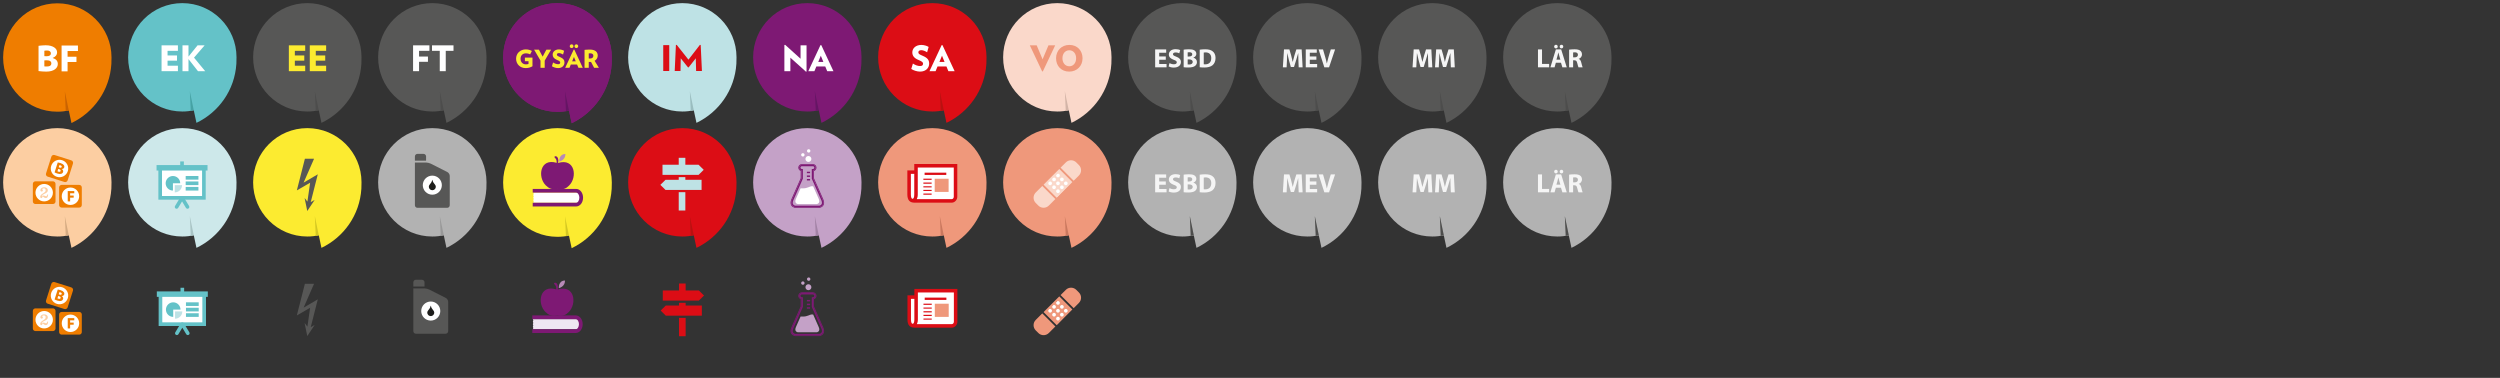 <?xml version="1.0" encoding="utf-8"?>
<!-- Generator: Adobe Illustrator 15.0.2, SVG Export Plug-In . SVG Version: 6.00 Build 0)  -->
<!DOCTYPE svg PUBLIC "-//W3C//DTD SVG 1.1//EN" "http://www.w3.org/Graphics/SVG/1.1/DTD/svg11.dtd">
<svg version="1.1" id="Lager_1" xmlns="http://www.w3.org/2000/svg" xmlns:xlink="http://www.w3.org/1999/xlink" x="0px" y="0px"
	 width="1600px" height="241.834px" viewBox="0 0 1600 241.834" enable-background="new 0 0 1600 241.834" xml:space="preserve">
<rect x="0" y="0" width="1600" height="241.834" fill="#333333" stroke="none"/>
<g>
	<path fill="#575756" d="M231.37,36.685C231.37,17.528,215.841,2,196.685,2C177.528,2,162,17.528,162,36.685
		c0,19.155,15.528,34.685,34.686,34.685c2.517,0,4.968-0.274,7.333-0.783l1.716,8.042c14.244-6.814,24.479-20.925,25.546-37.803
		c0.072-1.148,0.086-2.288,0.071-3.42C231.357,37.164,231.37,36.927,231.37,36.685"/>
	<path fill="#DADADA" d="M202.196,70.928c0.193-0.031,0.386-0.063,0.579-0.098c-0.188,0.033-0.373,0.064-0.562,0.095
		C202.209,70.926,202.202,70.927,202.196,70.928 M202.849,70.816c0.088-0.016,0.176-0.031,0.264-0.048
		c-0.024,0.005-0.049,0.009-0.072,0.014C202.976,70.794,202.912,70.806,202.849,70.816"/>
	<path fill="#4D4D4C" d="M202.08,70.945c-0.008-0.14-0.589-12.643-0.589-12.643s2.483,12.083,2.524,12.283
		c-0.271,0.059-0.591,0.123-0.903,0.183c-0.088,0.017-0.176,0.032-0.264,0.048c-0.024,0.005-0.05,0.009-0.073,0.014
		c-0.193,0.034-0.386,0.066-0.579,0.098C202.155,70.934,202.117,70.939,202.08,70.945"/>
	<polygon fill="#FCEB30" points="184.864,45.553 184.864,29.017 195.332,29.017 195.332,32.536 188.699,32.536 188.699,35.491 
		194.745,35.491 194.745,38.83 188.699,38.83 188.699,42.056 195.332,42.056 195.332,45.553 	"/>
	<polygon fill="#FCEB30" points="198.264,45.553 198.264,29.017 208.731,29.017 208.731,32.536 202.1,32.536 202.1,35.491 
		208.145,35.491 208.145,38.83 202.1,38.83 202.1,42.056 208.731,42.056 208.731,45.553 	"/>
</g>
<g>
	<path fill="#FCEB30" d="M231.37,116.685C231.37,97.528,215.841,82,196.685,82C177.528,82,162,97.528,162,116.685
		c0,19.155,15.528,34.685,34.686,34.685c2.517,0,4.968-0.275,7.333-0.783l1.716,8.042c14.244-6.813,24.479-20.925,25.546-37.803
		c0.072-1.148,0.086-2.288,0.071-3.42C231.357,117.164,231.37,116.927,231.37,116.685"/>
	<path fill="#DADADA" d="M202.196,150.929c0.193-0.031,0.386-0.063,0.579-0.099c-0.188,0.032-0.373,0.063-0.562,0.095
		C202.209,150.926,202.202,150.927,202.196,150.929 M202.849,150.815c0.088-0.017,0.176-0.03,0.264-0.047
		c-0.024,0.004-0.049,0.008-0.072,0.014C202.976,150.794,202.912,150.806,202.849,150.815"/>
	<path fill="#D4C722" d="M202.08,150.944c-0.008-0.139-0.589-12.644-0.589-12.644s2.483,12.084,2.524,12.283
		c-0.271,0.06-0.591,0.123-0.903,0.185c-0.088,0.017-0.176,0.03-0.264,0.047c-0.024,0.006-0.05,0.01-0.073,0.015
		c-0.193,0.034-0.386,0.065-0.579,0.099C202.155,150.935,202.117,150.938,202.08,150.944"/>
	<path fill="#575756" d="M201.222,128.034c-0.771,0.438-1.538,0.877-2.309,1.316l-0.065,0.049c0.01-0.021,0.02-0.047,0.029-0.09
		c0.058-0.225,0.113-0.447,0.17-0.67c0.508-1.994,1.015-3.988,1.521-5.984c0.932-3.664,1.863-7.329,2.794-10.994
		c0.012-0.042-0.034-0.079-0.073-0.057c-2.078,1.225-4.156,2.448-6.232,3.673c-0.927,0.546-1.854,1.092-2.78,1.637
		c0.023-0.032,0.053-0.077,0.081-0.141c0.161-0.367,0.321-0.734,0.48-1.101c2.041-4.667,4.083-9.333,6.125-14
		c0.017-0.033-0.002-0.074-0.043-0.074h-5.751l-0.048,0.036c-1.705,6.703-3.41,13.406-5.115,20.108
		c-0.011,0.043,0.035,0.079,0.073,0.057c1.922-1.11,3.845-2.219,5.768-3.329c0.869-0.502,1.738-1.004,2.609-1.507l0.055-0.04
		c-0.017,0.023-0.044,0.081-0.061,0.197c-0.056,0.389-0.112,0.779-0.168,1.169c-0.401,2.787-0.802,5.573-1.203,8.362
		c-0.114,0.793-0.342,2.379-0.342,2.379s-1.319-1.748-1.682-2.207c-0.034-0.045-0.093,0.003-0.084,0.048
		c0.55,2.69,1.101,5.383,1.65,8.073l0.007,0.015l0.051,0.022l0.034-0.021c1.524-2.286,3.05-4.572,4.574-6.859
		C201.318,128.06,201.263,128.01,201.222,128.034 M203.258,111.676l-0.01,0.005l0.019-0.038L203.258,111.676 M200.885,101.702
		l0.003-0.005h0.01L200.885,101.702 M190.151,121.706l0.204-0.117C190.252,121.675,190.179,121.731,190.151,121.706
		 M195.095,126.944l-0.008-0.01l-0.015-0.074L195.095,126.944 M201.171,128.185l0.009-0.012l0.05-0.027L201.171,128.185"/>
</g>
<g>
	<path fill="#575756" d="M311.37,36.685C311.37,17.528,295.841,2,276.686,2C257.528,2,242,17.528,242,36.685
		c0,19.155,15.528,34.685,34.687,34.685c2.516,0,4.968-0.274,7.333-0.783l1.716,8.042c14.244-6.814,24.479-20.925,25.546-37.803
		c0.072-1.148,0.086-2.288,0.071-3.42C311.357,37.164,311.37,36.927,311.37,36.685"/>
	<path fill="#DADADA" d="M282.196,70.928c0.193-0.031,0.386-0.063,0.579-0.098c-0.188,0.033-0.373,0.064-0.562,0.095
		C282.209,70.926,282.203,70.927,282.196,70.928 M282.849,70.816c0.088-0.016,0.176-0.031,0.264-0.048
		c-0.024,0.005-0.049,0.009-0.072,0.014C282.976,70.794,282.912,70.806,282.849,70.816"/>
	<path fill="#4D4D4C" d="M282.08,70.945c-0.008-0.14-0.589-12.643-0.589-12.643s2.483,12.083,2.524,12.283
		c-0.271,0.059-0.591,0.123-0.903,0.183c-0.088,0.017-0.176,0.032-0.264,0.048c-0.024,0.005-0.05,0.009-0.073,0.014
		c-0.193,0.034-0.386,0.066-0.579,0.098C282.155,70.934,282.117,70.939,282.08,70.945"/>
	<polygon fill="#FFFFFF" points="268.203,32.536 268.203,36.19 273.888,36.19 273.888,39.552 268.203,39.552 268.203,45.553 
		264.368,45.553 264.368,29.017 274.836,29.017 274.836,32.536 	"/>
	<polygon fill="#FFFFFF" points="285.28,32.536 285.28,45.553 281.445,45.553 281.445,32.536 276.482,32.536 276.482,29.017 
		290.243,29.017 290.243,32.536 	"/>
</g>
<g>
	<path fill="#B2B2B2" d="M311.37,116.685C311.37,97.528,295.841,82,276.686,82C257.528,82,242,97.528,242,116.685
		c0,19.155,15.528,34.685,34.687,34.685c2.516,0,4.968-0.275,7.333-0.783l1.716,8.042c14.244-6.813,24.479-20.925,25.546-37.803
		c0.072-1.148,0.086-2.288,0.071-3.42C311.357,117.164,311.37,116.927,311.37,116.685"/>
	<path fill="#DADADA" d="M282.196,150.929c0.193-0.031,0.386-0.063,0.579-0.099c-0.188,0.032-0.373,0.063-0.562,0.095
		C282.209,150.926,282.203,150.927,282.196,150.929 M282.849,150.815c0.088-0.017,0.176-0.03,0.264-0.047
		c-0.024,0.004-0.049,0.008-0.072,0.014C282.976,150.794,282.912,150.806,282.849,150.815"/>
	<path fill="#989898" d="M282.08,150.944c-0.008-0.139-0.589-12.644-0.589-12.644s2.483,12.084,2.524,12.283
		c-0.271,0.06-0.591,0.123-0.903,0.185c-0.088,0.017-0.176,0.03-0.264,0.047c-0.024,0.006-0.05,0.01-0.073,0.015
		c-0.193,0.034-0.386,0.065-0.579,0.099C282.155,150.935,282.117,150.938,282.08,150.944"/>
	<path fill="#575756" d="M271.031,98.471h-3.832c-0.917,0-1.665,0.749-1.665,1.666v0.195v0.828v1.665h1.665h3.832h1.664v-1.665
		v-0.828v-0.195C272.695,99.22,271.947,98.471,271.031,98.471"/>
	<path fill="#575756" d="M286.352,110.139l-10.632-5.389c-0.814-0.413-2.23-0.751-3.147-0.751h-1.101H267.2h-1.666v1.663v0.831
		v24.854c0,0.911,0.749,1.662,1.666,1.662h18.972c0.914,0,1.665-0.751,1.665-1.662v-18.793
		C287.836,111.638,287.168,110.552,286.352,110.139"/>
	<path fill="#FFFFFF" d="M270.586,118.504c0,3.368,2.728,6.101,6.101,6.101c3.37,0,6.098-2.73,6.098-6.101
		c0-3.367-2.728-6.102-6.098-6.102C273.313,112.402,270.586,115.137,270.586,118.504"/>
	<path fill="#1D1D1B" d="M276.683,115.01c0.146,0.617,0.311,1.109,0.495,1.477c0.186,0.366,0.468,0.764,0.846,1.19l0.164,0.182
		c0.493,0.552,0.74,1.104,0.74,1.654c0,0.609-0.221,1.133-0.661,1.568c-0.441,0.436-0.97,0.654-1.584,0.654
		c-0.612,0-1.139-0.219-1.579-0.654c-0.441-0.435-0.66-0.959-0.66-1.568c0-0.551,0.246-1.103,0.739-1.654l0.164-0.182
		c0.379-0.427,0.659-0.824,0.846-1.19C276.377,116.119,276.54,115.627,276.683,115.01"/>
</g>
<g>
	<path fill="#7E1974" d="M391.581,36.79c0-19.215-15.576-34.79-34.79-34.79C337.576,2,322,17.575,322,36.79
		c0,19.213,15.576,34.79,34.791,34.79c2.523,0,4.983-0.275,7.354-0.784l1.723,8.065c14.286-6.835,24.554-20.987,25.622-37.918
		c0.074-1.153,0.087-2.294,0.072-3.431C391.568,37.271,391.581,37.033,391.581,36.79"/>
	<path fill="#FCEB30" d="M340.78,36.88v5.531c-0.643,0.369-1.315,0.656-2.016,0.862c-0.7,0.205-1.494,0.308-2.378,0.308
		c-0.854,0-1.65-0.145-2.389-0.435c-0.735-0.29-1.379-0.698-1.927-1.225c-0.55-0.526-0.981-1.156-1.297-1.889
		c-0.316-0.732-0.475-1.541-0.475-2.426c0-0.886,0.159-1.697,0.481-2.435c0.321-0.737,0.762-1.369,1.32-1.896
		s1.217-0.935,1.975-1.225c0.759-0.29,1.575-0.436,2.45-0.436c0.759,0,1.451,0.091,2.078,0.27c0.628,0.18,1.23,0.422,1.811,0.727
		l-1.122,2.165c-0.832-0.431-1.696-0.647-2.593-0.647c-0.579,0-1.088,0.084-1.523,0.253c-0.438,0.169-0.808,0.408-1.106,0.719
		c-0.301,0.312-0.526,0.68-0.68,1.106c-0.153,0.428-0.229,0.894-0.229,1.399c0,0.548,0.087,1.046,0.26,1.493
		c0.176,0.447,0.414,0.825,0.722,1.13c0.305,0.306,0.664,0.543,1.074,0.711c0.41,0.17,0.854,0.254,1.327,0.254
		c0.433,0,0.771-0.024,1.021-0.071c0.247-0.047,0.476-0.128,0.688-0.245v-1.707h-2.323V36.88H340.78L340.78,36.88z"/>
	<polygon fill="#FCEB30" points="348.604,38.809 348.604,43.392 345.917,43.392 345.917,38.793 341.839,31.807 344.922,31.807 
		347.292,36.248 349.662,31.807 352.682,31.807 	"/>
	<path fill="#FCEB30" d="M361.263,39.978c0,0.465-0.084,0.912-0.252,1.344c-0.17,0.433-0.426,0.816-0.769,1.153
		c-0.343,0.338-0.771,0.606-1.287,0.807c-0.517,0.199-1.122,0.3-1.816,0.3c-0.327,0-0.667-0.031-1.021-0.095
		c-0.354-0.063-0.701-0.148-1.043-0.253c-0.343-0.104-0.672-0.229-0.988-0.371c-0.315-0.142-0.6-0.298-0.854-0.466l0.743-2.435
		c0.474,0.338,0.995,0.608,1.563,0.814c0.569,0.206,1.127,0.308,1.676,0.308c0.475,0,0.811-0.097,1.013-0.292
		c0.199-0.195,0.3-0.435,0.3-0.719c0-0.147-0.023-0.287-0.071-0.419c-0.047-0.133-0.147-0.267-0.301-0.403
		c-0.154-0.136-0.362-0.276-0.633-0.419c-0.269-0.142-0.623-0.303-1.066-0.482c-0.505-0.21-0.934-0.439-1.287-0.688
		c-0.354-0.247-0.639-0.514-0.854-0.798c-0.215-0.284-0.37-0.588-0.465-0.908c-0.097-0.321-0.145-0.656-0.145-1.004
		c0-0.422,0.087-0.833,0.261-1.233c0.176-0.399,0.431-0.756,0.769-1.066c0.337-0.311,0.761-0.562,1.271-0.751
		c0.513-0.189,1.104-0.285,1.778-0.285c0.316,0,0.63,0.027,0.94,0.08c0.31,0.053,0.607,0.121,0.894,0.205
		c0.284,0.085,0.548,0.18,0.79,0.285c0.242,0.104,0.448,0.216,0.616,0.331l-0.681,2.402c-0.168-0.115-0.356-0.229-0.567-0.34
		c-0.212-0.11-0.43-0.211-0.656-0.3c-0.226-0.089-0.453-0.163-0.68-0.221c-0.228-0.059-0.445-0.087-0.656-0.087
		c-0.495,0-0.848,0.094-1.059,0.283c-0.212,0.19-0.317,0.406-0.317,0.648c0,0.189,0.038,0.354,0.112,0.49
		c0.072,0.137,0.193,0.263,0.362,0.379c0.169,0.116,0.383,0.231,0.64,0.348c0.259,0.116,0.566,0.253,0.926,0.411
		c0.538,0.231,0.988,0.472,1.352,0.72c0.363,0.247,0.652,0.511,0.868,0.79c0.218,0.279,0.369,0.579,0.459,0.9
		C361.219,39.265,361.263,39.609,361.263,39.978L361.263,39.978z"/>
	<path fill="#FCEB30" d="M370.052,29.578c0,0.327-0.114,0.605-0.342,0.837c-0.227,0.232-0.509,0.349-0.846,0.349
		c-0.326,0-0.606-0.116-0.837-0.349c-0.232-0.231-0.349-0.51-0.349-0.837c0-0.337,0.115-0.621,0.349-0.854
		c0.229-0.231,0.511-0.348,0.837-0.348c0.337,0,0.619,0.116,0.846,0.348C369.938,28.957,370.052,29.241,370.052,29.578
		L370.052,29.578z M367.333,36.453l-1.154,2.782h2.292L367.333,36.453L367.333,36.453z M367.032,29.578
		c0,0.327-0.116,0.605-0.349,0.837c-0.231,0.232-0.517,0.349-0.854,0.349c-0.327,0-0.606-0.116-0.838-0.349
		c-0.231-0.231-0.349-0.51-0.349-0.837c0-0.337,0.115-0.621,0.349-0.854c0.23-0.231,0.511-0.348,0.838-0.348
		c0.337,0,0.621,0.116,0.854,0.348C366.916,28.957,367.032,29.241,367.032,29.578L367.032,29.578z M370.193,43.392l-0.87-2.103
		h-3.998l-0.87,2.103h-2.732l5.452-11.68h0.363l5.453,11.68H370.193L370.193,43.392z"/>
	<path fill="#FCEB30" d="M379.755,35.663c0-0.484-0.174-0.861-0.521-1.13c-0.347-0.269-0.813-0.403-1.393-0.403
		c-0.21,0-0.389,0.006-0.535,0.016c-0.147,0.011-0.316,0.032-0.507,0.063v3.192c0.179,0.021,0.326,0.035,0.442,0.04
		c0.115,0.005,0.253,0.008,0.411,0.008c0.643,0,1.153-0.15,1.532-0.45C379.565,36.698,379.755,36.253,379.755,35.663L379.755,35.663
		z M380.229,43.392l-1.977-3.777c-0.085,0.011-0.161,0.017-0.229,0.017c-0.069,0-0.146,0-0.23,0c-0.2,0-0.369-0.003-0.506-0.009
		c-0.137-0.005-0.3-0.013-0.489-0.024v3.794h-2.688V31.917c0.495-0.053,1.017-0.097,1.563-0.134
		c0.548-0.037,1.165-0.056,1.851-0.056c0.906,0,1.675,0.101,2.308,0.301c0.632,0.2,1.151,0.474,1.558,0.821
		c0.404,0.349,0.699,0.756,0.885,1.225c0.185,0.47,0.277,0.967,0.277,1.494c0,0.695-0.174,1.335-0.521,1.92
		c-0.347,0.585-0.838,1.063-1.47,1.431l2.718,4.473H380.229L380.229,43.392z"/>
	<path fill="#7E1974" d="M391.581,36.79c0-19.215-15.576-34.79-34.79-34.79C337.576,2,322,17.575,322,36.79
		c0,19.213,15.576,34.79,34.791,34.79c2.523,0,4.983-0.275,7.354-0.784l1.723,8.065c14.286-6.835,24.554-20.987,25.622-37.918
		c0.074-1.153,0.087-2.294,0.072-3.431C391.568,37.271,391.581,37.033,391.581,36.79"/>
	<path fill="#651564" d="M362.203,71.154c-0.01-0.14-0.592-12.68-0.592-12.68s2.491,12.119,2.532,12.321
		c-0.292,0.062-0.643,0.132-0.979,0.195c-0.275,0.051-0.552,0.1-0.827,0.144C362.29,71.142,362.244,71.148,362.203,71.154"/>
	<path fill="#FCEB30" d="M340.78,36.88v5.531c-0.643,0.369-1.315,0.656-2.016,0.862c-0.7,0.205-1.494,0.308-2.378,0.308
		c-0.854,0-1.65-0.145-2.389-0.435c-0.735-0.29-1.379-0.698-1.927-1.225c-0.55-0.526-0.981-1.156-1.297-1.889
		c-0.316-0.732-0.475-1.541-0.475-2.426c0-0.886,0.159-1.697,0.481-2.435c0.321-0.737,0.762-1.369,1.32-1.896
		s1.217-0.935,1.975-1.225c0.759-0.29,1.575-0.436,2.45-0.436c0.759,0,1.451,0.091,2.078,0.27c0.628,0.18,1.23,0.422,1.811,0.727
		l-1.122,2.165c-0.832-0.431-1.696-0.647-2.593-0.647c-0.579,0-1.088,0.084-1.523,0.253c-0.438,0.169-0.808,0.408-1.106,0.719
		c-0.301,0.312-0.526,0.68-0.68,1.106c-0.153,0.428-0.229,0.894-0.229,1.399c0,0.548,0.087,1.046,0.26,1.493
		c0.176,0.447,0.414,0.825,0.722,1.13c0.305,0.306,0.664,0.543,1.074,0.711c0.41,0.17,0.854,0.254,1.327,0.254
		c0.433,0,0.771-0.024,1.021-0.071c0.247-0.047,0.476-0.128,0.688-0.245v-1.707h-2.323V36.88H340.78L340.78,36.88z"/>
	<polygon fill="#FCEB30" points="348.604,38.809 348.604,43.392 345.917,43.392 345.917,38.793 341.839,31.807 344.922,31.807 
		347.292,36.248 349.662,31.807 352.682,31.807 	"/>
	<path fill="#FCEB30" d="M361.263,39.978c0,0.465-0.084,0.912-0.252,1.344c-0.17,0.433-0.426,0.816-0.769,1.153
		c-0.343,0.338-0.771,0.606-1.287,0.807c-0.517,0.199-1.122,0.3-1.816,0.3c-0.327,0-0.667-0.031-1.021-0.095
		c-0.354-0.063-0.701-0.148-1.043-0.253c-0.343-0.104-0.672-0.229-0.988-0.371c-0.315-0.142-0.6-0.298-0.854-0.466l0.743-2.435
		c0.474,0.338,0.995,0.608,1.563,0.814c0.569,0.206,1.127,0.308,1.676,0.308c0.475,0,0.811-0.097,1.013-0.292
		c0.199-0.195,0.3-0.435,0.3-0.719c0-0.147-0.023-0.287-0.071-0.419c-0.047-0.133-0.147-0.267-0.301-0.403
		c-0.154-0.136-0.362-0.276-0.633-0.419c-0.269-0.142-0.623-0.303-1.066-0.482c-0.505-0.21-0.934-0.439-1.287-0.688
		c-0.354-0.247-0.639-0.514-0.854-0.798c-0.215-0.284-0.37-0.588-0.465-0.908c-0.097-0.321-0.145-0.656-0.145-1.004
		c0-0.422,0.087-0.833,0.261-1.233c0.176-0.399,0.431-0.756,0.769-1.066c0.337-0.311,0.761-0.562,1.271-0.751
		c0.513-0.189,1.104-0.285,1.778-0.285c0.316,0,0.63,0.027,0.94,0.08c0.31,0.053,0.607,0.121,0.894,0.205
		c0.284,0.085,0.548,0.18,0.79,0.285c0.242,0.104,0.448,0.216,0.616,0.331l-0.681,2.402c-0.168-0.115-0.356-0.229-0.567-0.34
		c-0.212-0.11-0.43-0.211-0.656-0.3c-0.226-0.089-0.453-0.163-0.68-0.221c-0.228-0.059-0.445-0.087-0.656-0.087
		c-0.495,0-0.848,0.094-1.059,0.283c-0.212,0.19-0.317,0.406-0.317,0.648c0,0.189,0.038,0.354,0.112,0.49
		c0.072,0.137,0.193,0.263,0.362,0.379c0.169,0.116,0.383,0.231,0.64,0.348c0.259,0.116,0.566,0.253,0.926,0.411
		c0.538,0.231,0.988,0.472,1.352,0.72c0.363,0.247,0.652,0.511,0.868,0.79c0.218,0.279,0.369,0.579,0.459,0.9
		C361.219,39.265,361.263,39.609,361.263,39.978L361.263,39.978z"/>
	<path fill="#FCEB30" d="M370.052,29.578c0,0.327-0.114,0.605-0.342,0.837c-0.227,0.232-0.509,0.349-0.846,0.349
		c-0.326,0-0.606-0.116-0.837-0.349c-0.232-0.231-0.349-0.51-0.349-0.837c0-0.337,0.115-0.621,0.349-0.854
		c0.229-0.231,0.511-0.348,0.837-0.348c0.337,0,0.619,0.116,0.846,0.348C369.938,28.957,370.052,29.241,370.052,29.578
		L370.052,29.578z M367.333,36.453l-1.154,2.782h2.292L367.333,36.453L367.333,36.453z M367.032,29.578
		c0,0.327-0.116,0.605-0.349,0.837c-0.231,0.232-0.517,0.349-0.854,0.349c-0.327,0-0.606-0.116-0.838-0.349
		c-0.231-0.231-0.349-0.51-0.349-0.837c0-0.337,0.115-0.621,0.349-0.854c0.23-0.231,0.511-0.348,0.838-0.348
		c0.337,0,0.621,0.116,0.854,0.348C366.916,28.957,367.032,29.241,367.032,29.578L367.032,29.578z M370.193,43.392l-0.87-2.103
		h-3.998l-0.87,2.103h-2.732l5.452-11.68h0.363l5.453,11.68H370.193L370.193,43.392z"/>
	<path fill="#FCEB30" d="M379.755,35.663c0-0.484-0.174-0.861-0.521-1.13c-0.347-0.269-0.813-0.403-1.393-0.403
		c-0.21,0-0.389,0.006-0.535,0.016c-0.147,0.011-0.316,0.032-0.507,0.063v3.192c0.179,0.021,0.326,0.035,0.442,0.04
		c0.115,0.005,0.253,0.008,0.411,0.008c0.643,0,1.153-0.15,1.532-0.45C379.565,36.698,379.755,36.253,379.755,35.663L379.755,35.663
		z M380.229,43.392l-1.977-3.777c-0.085,0.011-0.161,0.017-0.229,0.017c-0.069,0-0.146,0-0.23,0c-0.2,0-0.369-0.003-0.506-0.009
		c-0.137-0.005-0.3-0.013-0.489-0.024v3.794h-2.688V31.917c0.495-0.053,1.017-0.097,1.563-0.134
		c0.548-0.037,1.165-0.056,1.851-0.056c0.906,0,1.675,0.101,2.308,0.301c0.632,0.2,1.151,0.474,1.558,0.821
		c0.404,0.349,0.699,0.756,0.885,1.225c0.185,0.47,0.277,0.967,0.277,1.494c0,0.695-0.174,1.335-0.521,1.92
		c-0.347,0.585-0.838,1.063-1.47,1.431l2.718,4.473H380.229L380.229,43.392z"/>
</g>
<g>
	<path fill="#FCEB30" d="M391.563,116.781c0-19.209-15.571-34.781-34.781-34.781C337.572,82,322,97.572,322,116.781
		c0,19.21,15.572,34.782,34.782,34.782c2.523,0,4.982-0.274,7.354-0.785l1.72,8.063c14.284-6.834,24.55-20.983,25.618-37.908
		c0.071-1.152,0.086-2.294,0.07-3.43C391.55,117.263,391.563,117.024,391.563,116.781"/>
	<path fill="#DADADA" d="M362.304,151.122c0.102-0.018,0.202-0.033,0.304-0.051c-0.093,0.017-0.188,0.031-0.28,0.047
		C362.319,151.12,362.312,151.121,362.304,151.122 M363.069,150.99c0.062-0.013,0.124-0.022,0.186-0.034
		c-0.032,0.006-0.066,0.014-0.101,0.02C363.126,150.979,363.098,150.985,363.069,150.99"/>
	<path fill="#D4C722" d="M362.192,151.138c-0.009-0.14-0.591-12.677-0.591-12.677s2.489,12.116,2.53,12.317
		c-0.263,0.057-0.571,0.119-0.878,0.178c-0.062,0.012-0.124,0.021-0.186,0.033c-0.153,0.029-0.309,0.056-0.462,0.082
		c-0.102,0.018-0.202,0.033-0.304,0.051C362.265,151.128,362.228,151.133,362.192,151.138"/>
	<polygon fill="#FFFFFF" points="341.293,129.756 371.231,129.756 371.231,123.278 341.293,123.278 341.568,124.088 
		341.293,124.897 341.568,125.707 341.293,126.519 341.568,127.327 341.293,128.138 341.568,128.944 	"/>
	<path fill="#7E1974" d="M340.936,132.134h27.778c2.496,0,4.451-2.467,4.451-5.615c0-3.149-1.955-5.618-4.451-5.618h-27.778v2.377
		h27.778c1.123,0,2.073,1.484,2.073,3.24s-0.95,3.236-2.073,3.236h-27.778V132.134L340.936,132.134z"/>
	<path fill="#7E1974" d="M357.163,104.304c0.241-1.138,0.232-2.268-0.127-3.157c-0.788-1.941-3.14-1.138-1.755,0.021
		c0.584,0.485,1.085,1.371,0.985,3.056c-10.64-3.296-12.43,9.093-6.912,14.46c1.873,1.821,3.896,2.976,7.614,2.244
		c3.614,0.723,5.409-0.356,7.241-2.154C369.656,113.433,368.082,100.981,357.163,104.304"/>
	<path fill="#B78AB7" d="M358.822,103.137c3.371-1.462,3.001-4.588,3.001-4.588c-4.313,0.116-3.935,4.919-3.935,4.919
		c0.206-0.059,0.398-0.122,0.584-0.19L358.822,103.137L358.822,103.137z"/>
</g>
<g>
	<path fill="#BEE2E5" d="M471.37,36.685C471.37,17.528,455.842,2,436.686,2C417.528,2,402,17.528,402,36.685
		c0,19.155,15.528,34.685,34.687,34.685c2.517,0,4.969-0.274,7.334-0.783l1.716,8.042c14.244-6.814,24.479-20.925,25.546-37.803
		c0.072-1.148,0.086-2.288,0.07-3.42C471.357,37.164,471.37,36.927,471.37,36.685"/>
	<path fill="#DADADA" d="M442.196,70.928c0.192-0.031,0.386-0.063,0.579-0.098c-0.188,0.033-0.373,0.064-0.562,0.095
		C442.21,70.926,442.203,70.927,442.196,70.928 M442.849,70.816c0.088-0.016,0.177-0.031,0.265-0.048
		c-0.023,0.005-0.049,0.009-0.072,0.014C442.976,70.794,442.912,70.806,442.849,70.816"/>
	<path fill="#9ABDBF" d="M442.08,70.945c-0.008-0.14-0.589-12.643-0.589-12.643s2.482,12.083,2.523,12.283
		c-0.271,0.059-0.59,0.123-0.902,0.183c-0.088,0.017-0.177,0.032-0.265,0.048c-0.023,0.005-0.049,0.009-0.072,0.014
		c-0.193,0.034-0.387,0.066-0.579,0.098C442.155,70.934,442.117,70.939,442.08,70.945"/>
	<polygon fill="#DC0D15" points="424.474,28.882 428.314,28.882 428.314,45.442 424.474,45.442 	"/>
	<polygon fill="#DC0D15" points="445.509,45.442 445.305,37.308 440.719,43.114 440.311,43.114 435.68,37.308 435.521,45.442 
		431.816,45.442 432.585,28.768 433.104,28.723 440.604,38.189 447.927,28.723 448.444,28.768 449.236,45.442 	"/>
</g>
<g>
	<path fill="#DC0D15" d="M471.37,116.685C471.37,97.528,455.842,82,436.686,82C417.528,82,402,97.528,402,116.685
		c0,19.155,15.528,34.685,34.687,34.685c2.517,0,4.969-0.275,7.334-0.783l1.716,8.042c14.244-6.813,24.479-20.925,25.546-37.803
		c0.072-1.148,0.086-2.288,0.07-3.42C471.357,117.164,471.37,116.927,471.37,116.685"/>
	<path fill="#DADADA" d="M442.196,150.929c0.192-0.031,0.386-0.063,0.579-0.099c-0.188,0.032-0.373,0.063-0.562,0.095
		C442.21,150.926,442.203,150.927,442.196,150.929 M442.849,150.815c0.088-0.017,0.177-0.03,0.265-0.047
		c-0.023,0.004-0.049,0.008-0.072,0.014C442.976,150.794,442.912,150.806,442.849,150.815"/>
	<path fill="#B91110" d="M442.08,150.944c-0.008-0.139-0.589-12.644-0.589-12.644s2.482,12.084,2.523,12.283
		c-0.271,0.06-0.59,0.123-0.902,0.185c-0.088,0.017-0.177,0.03-0.265,0.047c-0.023,0.006-0.049,0.01-0.072,0.015
		c-0.193,0.034-0.387,0.065-0.579,0.099C442.155,150.935,442.117,150.938,442.08,150.944"/>
	<polygon fill="#BEE2E5" points="438.621,111.402 434.385,111.402 434.385,100.994 438.621,100.994 	"/>
	<polygon fill="#BEE2E5" points="438.621,117.982 434.385,117.982 434.385,113.365 438.621,113.365 	"/>
	<polygon fill="#BEE2E5" points="438.621,134.729 434.385,134.729 434.385,122.998 438.621,122.998 	"/>
	<polygon fill="#BEE2E5" points="425.94,121.567 449.006,121.567 449.006,115.066 425.94,115.066 422.624,118.317 	"/>
	<polygon fill="#BEE2E5" points="447.066,105.433 424.003,105.433 424.003,111.934 447.066,111.934 450.383,108.684 	"/>
</g>
<g>
	<path fill="#7E1974" d="M551.37,36.685C551.37,17.528,535.842,2,516.686,2C497.528,2,482,17.528,482,36.685
		c0,19.155,15.528,34.685,34.687,34.685c2.517,0,4.969-0.274,7.334-0.783l1.716,8.042c14.244-6.814,24.479-20.925,25.546-37.803
		c0.072-1.148,0.086-2.288,0.07-3.42C551.357,37.164,551.37,36.927,551.37,36.685"/>
	<path fill="#DADADA" d="M522.196,70.928c0.192-0.031,0.386-0.063,0.579-0.098c-0.188,0.033-0.373,0.064-0.562,0.095
		C522.209,70.926,522.203,70.927,522.196,70.928 M522.849,70.816c0.088-0.016,0.177-0.031,0.265-0.048
		c-0.023,0.005-0.05,0.009-0.072,0.014C522.976,70.794,522.912,70.806,522.849,70.816"/>
	<path fill="#651564" d="M522.08,70.945c-0.008-0.14-0.589-12.643-0.589-12.643s2.482,12.083,2.523,12.283
		c-0.271,0.059-0.59,0.123-0.902,0.183c-0.088,0.017-0.177,0.032-0.265,0.048c-0.023,0.005-0.049,0.009-0.072,0.014
		c-0.193,0.034-0.387,0.066-0.579,0.098C522.155,70.934,522.117,70.939,522.08,70.945"/>
	<polygon fill="#FFFFFF" points="515.806,45.868 505.835,36.913 505.835,45.553 501.999,45.553 501.999,28.791 502.519,28.701 
		512.354,37.59 512.354,29.017 516.188,29.017 516.188,45.801 	"/>
	<path fill="#FFFFFF" d="M525.325,35.649l-1.646,3.971h3.271L525.325,35.649L525.325,35.649z M529.408,45.553l-1.239-3h-5.707
		l-1.241,3h-3.902l7.782-16.671h0.52l7.783,16.671H529.408L529.408,45.553z"/>
</g>
<g>
	<path fill="#C4A1C7" d="M551.37,116.685C551.37,97.528,535.842,82,516.686,82C497.528,82,482,97.528,482,116.685
		c0,19.155,15.528,34.685,34.687,34.685c2.517,0,4.969-0.275,7.334-0.783l1.716,8.042c14.244-6.813,24.479-20.925,25.546-37.803
		c0.072-1.148,0.086-2.288,0.07-3.42C551.357,117.164,551.37,116.927,551.37,116.685"/>
	<path fill="#DADADA" d="M522.196,150.929c0.192-0.031,0.386-0.063,0.579-0.099c-0.188,0.032-0.373,0.063-0.562,0.095
		C522.209,150.926,522.203,150.927,522.196,150.929 M522.849,150.815c0.088-0.017,0.177-0.03,0.265-0.047
		c-0.023,0.004-0.05,0.008-0.072,0.014C522.976,150.794,522.912,150.806,522.849,150.815"/>
	<path fill="#A282A5" d="M522.08,150.944c-0.008-0.139-0.589-12.644-0.589-12.644s2.482,12.084,2.523,12.283
		c-0.271,0.06-0.59,0.123-0.902,0.185c-0.088,0.017-0.177,0.03-0.265,0.047c-0.023,0.006-0.049,0.01-0.072,0.015
		c-0.193,0.034-0.387,0.065-0.579,0.099C522.155,150.935,522.117,150.938,522.08,150.944"/>
	<path fill="#FFFFFF" d="M520.425,119.237c-0.322-0.026-0.688-0.052-1.017-0.052c-0.828,0-2.905,1.341-5.14,1.341h-1.896
		c-1.052,2.368-2.324,5.23-2.995,6.767c-1.271,2.922,1.199,3.295,1.199,3.295h12.218c0,0,2.469-0.373,1.196-3.295
		C523.193,125.467,521.547,121.755,520.425,119.237"/>
	<path fill="#FFFFFF" d="M517.384,103.646c1.05,0,1.901-0.854,1.901-1.902c0-1.048-0.854-1.902-1.901-1.902
		c-1.054,0-1.901,0.854-1.901,1.902C515.479,102.793,516.33,103.646,517.384,103.646"/>
	<path fill="#FFFFFF" d="M513.829,100.197c0.604,0,1.091-0.484,1.091-1.085c0-0.602-0.486-1.088-1.091-1.088
		c-0.597,0-1.084,0.486-1.084,1.088C512.745,99.713,513.232,100.197,513.829,100.197"/>
	<path fill="#FFFFFF" d="M517.559,97.671c0.602,0,1.089-0.487,1.089-1.089c0-0.598-0.487-1.087-1.089-1.087
		c-0.601,0-1.088,0.489-1.088,1.087C516.471,97.184,516.959,97.671,517.559,97.671"/>
	<path fill="#7E1974" d="M526.452,127.685c-1.538-3.535-5.553-12.521-5.997-13.516v-5.1c0.91-0.093,1.619-0.861,1.619-1.791
		c0-0.996-0.811-1.802-1.808-1.802h-7.085c-0.997,0-1.801,0.806-1.801,1.802c0,0.901,0.664,1.649,1.53,1.781v5.109
		c-0.44,0.992-4.455,9.979-5.996,13.515c-0.349,0.812-0.504,1.498-0.504,2.094c0.032,2.399,2.37,2.757,2.393,2.761l0.033,0.002
		h15.695l0.031-0.002c0.022-0.004,2.357-0.358,2.392-2.761C526.957,129.183,526.802,128.493,526.452,127.685 M524.447,131.617
		h-15.523c-0.191-0.044-1.618-0.351-1.588-1.841c0-0.438,0.113-1.006,0.428-1.727c1.629-3.73,6.027-13.582,6.034-13.595l0.037-0.09
		v-6.21h-0.651c-0.483-0.002-0.878-0.396-0.879-0.879c0.001-0.486,0.396-0.881,0.879-0.881h7.085c0.489,0,0.883,0.395,0.883,0.881
		c0,0.482-0.394,0.877-0.883,0.879h-0.732v6.21l0.039,0.09c0.009,0.013,4.406,9.862,6.033,13.595
		c0.313,0.721,0.424,1.289,0.424,1.727C526.064,131.271,524.641,131.573,524.447,131.617"/>
	<path fill="#7E1974" d="M520.269,105.477c0.996,0,1.807,0.806,1.807,1.802c0,0.93-0.709,1.698-1.618,1.791v5.101
		c0.442,0.991,4.459,9.979,5.996,13.514c0.351,0.812,0.504,1.498,0.504,2.092c-0.031,2.402-2.365,2.759-2.391,2.763l-0.032,0.002
		H508.84l-0.033-0.002c-0.021-0.004-2.359-0.358-2.391-2.763c0-0.594,0.153-1.28,0.503-2.092c1.541-3.535,5.555-12.521,5.995-13.514
		v-5.111c-0.866-0.131-1.53-0.879-1.53-1.78c0-0.996,0.806-1.802,1.801-1.802L520.269,105.477L520.269,105.477z M520.269,105.006
		h-7.086c-1.252,0-2.271,1.02-2.271,2.272c0,0.975,0.637,1.836,1.532,2.147v4.644l-0.228,0.506
		c-1.078,2.417-4.357,9.771-5.729,12.92c-0.365,0.85-0.543,1.595-0.543,2.279c0.037,2.761,2.677,3.207,2.787,3.226l0.016,0.003
		l0.017,0.001l0.034,0.003l0.021,0.002h0.021h15.694h0.021l0.021-0.002l0.031-0.003l0.012-0.001l0.01-0.001
		c0.027-0.005,2.759-0.422,2.797-3.219c0-0.694-0.179-1.441-0.543-2.286c-1.404-3.229-4.875-11.004-5.958-13.428v-4.615
		c0.945-0.282,1.618-1.152,1.618-2.176C522.546,106.025,521.523,105.006,520.269,105.006"/>
	<path fill="#7E1974" d="M518.452,112.308h-2.045v0.924h2.045V112.308L518.452,112.308z M518.452,109.91h-2.045v0.924h2.045V109.91
		L518.452,109.91z M518.452,114.572h-2.045v0.924h2.045V114.572L518.452,114.572z"/>
</g>
<g>
	<path fill="#C4A1C7" d="M520.425,201.298c-0.322-0.025-0.688-0.052-1.017-0.052c-0.828,0-2.905,1.341-5.14,1.341h-1.896
		c-1.052,2.367-2.324,5.23-2.995,6.768c-1.271,2.922,1.199,3.295,1.199,3.295h12.218c0,0,2.469-0.373,1.196-3.295
		C523.193,207.526,521.547,203.815,520.425,201.298"/>
	<path fill="#C4A1C7" d="M517.384,185.707c1.05,0,1.901-0.854,1.901-1.901c0-1.049-0.854-1.902-1.901-1.902
		c-1.054,0-1.901,0.854-1.901,1.902C515.479,184.854,516.33,185.707,517.384,185.707"/>
	<path fill="#C4A1C7" d="M513.829,182.257c0.604,0,1.091-0.482,1.091-1.085c0-0.601-0.486-1.087-1.091-1.087
		c-0.597,0-1.084,0.486-1.084,1.087S513.232,182.257,513.829,182.257"/>
	<path fill="#C4A1C7" d="M517.558,179.731c0.602,0,1.09-0.487,1.09-1.09c0-0.599-0.488-1.086-1.09-1.086
		c-0.6,0-1.087,0.487-1.087,1.086C516.471,179.244,516.959,179.731,517.558,179.731"/>
	<path fill="#7E1974" d="M526.452,209.744c-1.538-3.535-5.553-12.522-5.997-13.515v-5.102c0.91-0.093,1.619-0.859,1.619-1.791
		c0-0.996-0.811-1.803-1.808-1.803h-7.085c-0.997,0-1.801,0.807-1.801,1.803c0,0.9,0.664,1.648,1.53,1.781v5.107
		c-0.44,0.992-4.455,9.979-5.996,13.517c-0.349,0.812-0.504,1.498-0.504,2.093c0.032,2.398,2.37,2.755,2.393,2.76l0.033,0.004
		h15.695l0.031-0.004c0.022-0.005,2.357-0.357,2.392-2.76C526.957,211.242,526.802,210.554,526.452,209.744 M524.447,213.679
		h-15.523c-0.191-0.045-1.618-0.352-1.588-1.842c0-0.436,0.114-1.005,0.428-1.725c1.63-3.731,6.027-13.582,6.034-13.596l0.037-0.091
		v-6.21h-0.651c-0.483-0.002-0.878-0.396-0.879-0.879c0.001-0.484,0.396-0.881,0.879-0.881h7.085c0.489,0,0.883,0.396,0.883,0.881
		c0,0.48-0.394,0.877-0.883,0.879h-0.732v6.21l0.039,0.091c0.009,0.014,4.406,9.862,6.033,13.596
		c0.313,0.72,0.424,1.289,0.424,1.725C526.064,213.332,524.641,213.634,524.447,213.679"/>
	<path fill="#7E1974" d="M520.271,187.536c0.994,0,1.805,0.807,1.805,1.803c0,0.93-0.709,1.698-1.618,1.791v5.1
		c0.442,0.992,4.459,9.979,5.996,13.517c0.351,0.812,0.504,1.497,0.504,2.092c-0.031,2.399-2.365,2.759-2.391,2.761l-0.032,0.004
		H508.84l-0.033-0.004c-0.021-0.004-2.359-0.357-2.391-2.761c0-0.595,0.154-1.28,0.503-2.092c1.541-3.535,5.555-12.521,5.995-13.517
		v-5.108c-0.866-0.131-1.53-0.879-1.53-1.78c0-0.994,0.806-1.803,1.801-1.803L520.271,187.536L520.271,187.536z M520.271,187.065
		h-7.088c-1.252,0-2.271,1.021-2.271,2.271c0,0.977,0.637,1.836,1.532,2.146v4.645l-0.227,0.506
		c-1.079,2.417-4.358,9.771-5.73,12.922c-0.365,0.848-0.543,1.594-0.543,2.278c0.037,2.761,2.677,3.206,2.787,3.226l0.016,0.004
		h0.017l0.034,0.004l0.021,0.002h0.021h15.694h0.021l0.021-0.002l0.032-0.004h0.011l0.011-0.002c0.026-0.004,2.758-0.422,2.796-3.22
		c0-0.692-0.179-1.44-0.543-2.284c-1.405-3.229-4.875-11.004-5.958-13.43v-4.613c0.945-0.283,1.618-1.154,1.618-2.178
		C522.546,188.086,521.523,187.065,520.271,187.065"/>
	<path fill="#7E1974" d="M518.452,194.367h-2.045v0.925h2.045V194.367L518.452,194.367z M518.452,191.972h-2.045v0.924h2.045
		V191.972L518.452,191.972z M518.452,196.633h-2.045v0.925h2.045V196.633L518.452,196.633z"/>
</g>
<g>
	<path fill="#DC0D15" d="M631.37,36.685C631.37,17.528,615.842,2,596.686,2C577.528,2,562,17.528,562,36.685
		c0,19.155,15.528,34.685,34.687,34.685c2.517,0,4.969-0.274,7.334-0.783l1.716,8.042c14.244-6.814,24.479-20.925,25.546-37.803
		c0.072-1.148,0.086-2.288,0.07-3.42C631.357,37.164,631.37,36.927,631.37,36.685"/>
	<path fill="#DADADA" d="M602.196,70.928c0.192-0.031,0.386-0.063,0.579-0.098c-0.188,0.033-0.373,0.064-0.562,0.095
		C602.209,70.926,602.203,70.927,602.196,70.928 M602.849,70.816c0.088-0.016,0.177-0.031,0.265-0.048
		c-0.023,0.005-0.05,0.009-0.072,0.014C602.976,70.794,602.912,70.806,602.849,70.816"/>
	<path fill="#B91110" d="M602.08,70.945c-0.008-0.14-0.589-12.643-0.589-12.643s2.482,12.083,2.523,12.283
		c-0.271,0.059-0.59,0.123-0.902,0.183c-0.088,0.017-0.177,0.032-0.265,0.048c-0.023,0.005-0.049,0.009-0.072,0.014
		c-0.193,0.034-0.387,0.066-0.579,0.098C602.155,70.934,602.117,70.939,602.08,70.945"/>
	<path fill="#FFFFFF" d="M594.666,40.68c0,0.662-0.119,1.301-0.359,1.917c-0.24,0.617-0.605,1.166-1.095,1.647
		s-1.103,0.865-1.839,1.15c-0.736,0.286-1.603,0.429-2.595,0.429c-0.466,0-0.951-0.045-1.455-0.136c-0.504-0.09-1-0.21-1.488-0.36
		c-0.488-0.15-0.958-0.327-1.409-0.53c-0.45-0.203-0.856-0.425-1.219-0.665l1.062-3.475c0.677,0.481,1.421,0.869,2.231,1.162
		c0.813,0.293,1.609,0.439,2.394,0.439c0.677,0,1.156-0.139,1.442-0.417c0.284-0.278,0.429-0.62,0.429-1.026
		c0-0.211-0.033-0.41-0.103-0.598c-0.066-0.188-0.211-0.38-0.429-0.576c-0.219-0.194-0.52-0.395-0.901-0.598
		c-0.385-0.202-0.892-0.432-1.522-0.688c-0.722-0.301-1.335-0.628-1.839-0.981s-0.909-0.733-1.218-1.139
		c-0.31-0.406-0.53-0.839-0.666-1.298s-0.203-0.937-0.203-1.433c0-0.602,0.125-1.188,0.372-1.76
		c0.248-0.571,0.612-1.079,1.095-1.522c0.479-0.443,1.086-0.801,1.815-1.071s1.575-0.406,2.537-0.406
		c0.451,0,0.897,0.038,1.344,0.113c0.442,0.075,0.867,0.173,1.273,0.293c0.405,0.12,0.78,0.256,1.128,0.406
		c0.347,0.15,0.64,0.308,0.88,0.474l-0.971,3.429c-0.24-0.165-0.512-0.327-0.813-0.485c-0.303-0.157-0.613-0.301-0.938-0.429
		c-0.323-0.127-0.646-0.232-0.971-0.315c-0.322-0.082-0.636-0.124-0.938-0.124c-0.707,0-1.211,0.136-1.513,0.406
		c-0.301,0.27-0.449,0.579-0.449,0.925c0,0.271,0.052,0.504,0.156,0.699c0.105,0.195,0.278,0.376,0.52,0.541
		c0.241,0.166,0.547,0.331,0.914,0.497c0.368,0.165,0.81,0.36,1.318,0.586c0.769,0.331,1.41,0.674,1.931,1.026
		c0.52,0.354,0.933,0.729,1.239,1.129c0.31,0.398,0.526,0.826,0.654,1.285S594.666,40.153,594.666,40.68L594.666,40.68z"/>
	<path fill="#FFFFFF" d="M602.879,35.649l-1.646,3.971h3.271L602.879,35.649L602.879,35.649z M606.962,45.553l-1.24-3h-5.708
		l-1.239,3h-3.903l7.783-16.671h0.52l7.782,16.671H606.962L606.962,45.553z"/>
</g>
<g>
	<path fill="#EF987B" d="M631.37,116.685C631.37,97.528,615.842,82,596.686,82C577.528,82,562,97.528,562,116.685
		c0,19.155,15.528,34.685,34.687,34.685c2.517,0,4.969-0.275,7.334-0.783l1.716,8.042c14.244-6.813,24.479-20.925,25.546-37.803
		c0.072-1.148,0.086-2.288,0.07-3.42C631.357,117.164,631.37,116.927,631.37,116.685"/>
	<path fill="#DADADA" d="M602.196,150.929c0.192-0.031,0.386-0.063,0.579-0.099c-0.188,0.032-0.373,0.063-0.562,0.095
		C602.209,150.926,602.203,150.927,602.196,150.929 M602.849,150.815c0.088-0.017,0.177-0.03,0.265-0.047
		c-0.023,0.004-0.05,0.008-0.072,0.014C602.976,150.794,602.912,150.806,602.849,150.815"/>
	<path fill="#CA785E" d="M602.08,150.944c-0.008-0.139-0.589-12.644-0.589-12.644s2.482,12.084,2.523,12.283
		c-0.271,0.06-0.59,0.123-0.902,0.185c-0.088,0.017-0.177,0.03-0.265,0.047c-0.023,0.006-0.049,0.01-0.072,0.015
		c-0.193,0.034-0.387,0.065-0.579,0.099C602.155,150.935,602.117,150.938,602.08,150.944"/>
	<path fill="#FFFFFF" d="M581.659,110.249h4.244v-4.047h25.329l0.391,20.04c0,0-1.044,2.547-2.74,2.547
		c-1.697,0-24.221-0.326-24.221-0.326s-2.74-0.394-2.74-2.61C581.922,123.632,581.659,110.249,581.659,110.249"/>
	<path fill="#DC0D15" d="M612.665,104.951v21.044c0,1.957-1.708,3.708-3.499,3.708h-23.919c-2.959,0-4.542-1.541-4.542-5.292
		v-15.375h4.417v-4.083h27.543V104.951L612.665,104.951z M585.122,111.286h-2.167v13.125c0,1.916,0.458,2.835,1.041,2.835
		c0.709,0,1.126-0.919,1.126-2.835V111.286L585.122,111.286z M610.415,107.203h-23.043v17.208c0,1.332-0.25,2.291-0.625,3.041
		h22.419c0.75,0,1.249-0.874,1.249-1.457V107.203L610.415,107.203z M596.248,115.118h-5.292v-0.75h5.292V115.118L596.248,115.118z
		 M596.248,117.577h-5.292v-0.751h5.292V117.577L596.248,117.577z M596.248,119.952h-5.292V119.2h5.292V119.952L596.248,119.952z
		 M596.248,122.244h-5.292v-0.75h5.292V122.244L596.248,122.244z M596.248,124.618h-5.292v-0.75h5.292V124.618L596.248,124.618z
		 M591.747,110.494h13.875v1.459h-13.875V110.494L591.747,110.494z"/>
	<polygon fill="#EF987B" points="598.209,122.827 607.107,122.827 607.107,114.395 598.209,114.395 	"/>
</g>
<g>
	<path fill="#FFFFFF" d="M581.726,190.233h4.243v-4.047h25.33l0.392,20.041c0,0-1.045,2.547-2.741,2.547
		c-1.697,0-24.22-0.326-24.22-0.326s-2.741-0.393-2.741-2.611C581.988,203.619,581.726,190.233,581.726,190.233"/>
	<path fill="#DC0D15" d="M612.729,184.938v21.043c0,1.957-1.706,3.707-3.498,3.707h-23.92c-2.958,0-4.541-1.541-4.541-5.291v-15.375
		h4.417v-4.084H612.729L612.729,184.938L612.729,184.938z M585.188,191.271h-2.168v13.125c0,1.916,0.459,2.836,1.041,2.836
		c0.709,0,1.127-0.92,1.127-2.836V191.271L585.188,191.271z M610.481,187.188h-23.043v17.207c0,1.332-0.25,2.293-0.625,3.041h22.418
		c0.75,0,1.25-0.873,1.25-1.457V187.188L610.481,187.188z M596.314,195.104h-5.292v-0.75h5.292V195.104L596.314,195.104z
		 M596.314,197.563h-5.292v-0.752h5.292V197.563L596.314,197.563z M596.314,199.938h-5.292v-0.752h5.292V199.938L596.314,199.938z
		 M596.314,202.229h-5.292v-0.75h5.292V202.229L596.314,202.229z M596.314,204.604h-5.292v-0.752h5.292V204.604L596.314,204.604z
		 M591.813,190.479h13.875v1.459h-13.875V190.479L591.813,190.479z"/>
	<polygon fill="#EF987B" points="598.274,202.813 607.175,202.813 607.175,194.38 598.274,194.38 	"/>
</g>
<g>
	<path fill="#FAD8CA" d="M711.37,36.685C711.37,17.528,695.842,2,676.686,2C657.528,2,642,17.528,642,36.685
		c0,19.155,15.528,34.685,34.687,34.685c2.517,0,4.969-0.274,7.334-0.783l1.716,8.042c14.244-6.814,24.479-20.925,25.546-37.803
		c0.072-1.148,0.086-2.288,0.07-3.42C711.357,37.164,711.37,36.927,711.37,36.685"/>
	<path fill="#DADADA" d="M682.196,70.928c0.192-0.031,0.386-0.063,0.579-0.098c-0.188,0.033-0.373,0.064-0.562,0.095
		C682.209,70.926,682.203,70.927,682.196,70.928 M682.849,70.816c0.088-0.016,0.177-0.031,0.265-0.048
		c-0.023,0.005-0.05,0.009-0.072,0.014C682.976,70.794,682.912,70.806,682.849,70.816"/>
	<path fill="#D3B4A7" d="M682.08,70.945c-0.008-0.14-0.589-12.643-0.589-12.643s2.482,12.083,2.523,12.283
		c-0.271,0.059-0.59,0.123-0.902,0.183c-0.088,0.017-0.177,0.032-0.265,0.048c-0.023,0.005-0.049,0.009-0.072,0.014
		c-0.193,0.034-0.387,0.066-0.579,0.098C682.155,70.934,682.117,70.939,682.08,70.945"/>
	<polygon fill="#EF987B" points="667.426,45.688 666.974,45.688 659.078,29.017 663.477,29.017 667.244,37.95 671.012,29.017 
		675.32,29.017 	"/>
	<path fill="#EF987B" d="M688.721,37.296c0-0.752-0.104-1.439-0.315-2.064c-0.211-0.624-0.508-1.161-0.892-1.612
		c-0.384-0.451-0.843-0.805-1.376-1.061s-1.133-0.384-1.794-0.384c-0.646,0-1.239,0.128-1.781,0.384
		c-0.541,0.256-1.005,0.609-1.389,1.061c-0.383,0.451-0.681,0.988-0.892,1.612c-0.211,0.625-0.314,1.313-0.314,2.064
		c0,0.737,0.104,1.418,0.314,2.041c0.211,0.625,0.509,1.166,0.892,1.625c0.384,0.459,0.848,0.815,1.389,1.071
		c0.542,0.256,1.136,0.384,1.781,0.384c0.661,0,1.261-0.128,1.794-0.384c0.533-0.256,0.992-0.612,1.376-1.071s0.681-1,0.892-1.625
		C688.615,38.714,688.721,38.033,688.721,37.296L688.721,37.296z M692.826,37.296c0,1.219-0.207,2.346-0.62,3.384
		c-0.413,1.038-0.997,1.937-1.749,2.696s-1.649,1.356-2.694,1.793c-1.046,0.437-2.207,0.654-3.484,0.654
		c-1.278,0-2.438-0.218-3.476-0.654c-1.037-0.437-1.921-1.034-2.649-1.793c-0.729-0.76-1.289-1.658-1.682-2.696
		c-0.393-1.038-0.586-2.165-0.586-3.384c0-1.218,0.206-2.35,0.62-3.396c0.412-1.045,0.991-1.947,1.736-2.707
		c0.744-0.759,1.644-1.356,2.694-1.793c1.052-0.437,2.22-0.654,3.496-0.654c1.277,0,2.434,0.218,3.463,0.654
		c1.03,0.436,1.91,1.034,2.641,1.793c0.729,0.76,1.294,1.662,1.691,2.707C692.627,34.946,692.826,36.078,692.826,37.296
		L692.826,37.296z"/>
</g>
<g>
	<path fill="#EF987B" d="M711.37,116.685C711.37,97.528,695.842,82,676.686,82C657.528,82,642,97.528,642,116.685
		c0,19.155,15.528,34.685,34.687,34.685c2.517,0,4.969-0.275,7.334-0.783l1.716,8.042c14.244-6.813,24.479-20.925,25.546-37.803
		c0.072-1.148,0.086-2.288,0.07-3.42C711.357,117.164,711.37,116.927,711.37,116.685"/>
	<path fill="#DADADA" d="M682.196,150.929c0.192-0.031,0.386-0.063,0.579-0.099c-0.188,0.032-0.373,0.063-0.562,0.095
		C682.209,150.926,682.203,150.927,682.196,150.929 M682.849,150.815c0.088-0.017,0.177-0.03,0.265-0.047
		c-0.023,0.004-0.05,0.008-0.072,0.014C682.976,150.794,682.912,150.806,682.849,150.815"/>
	<path fill="#CA785E" d="M682.08,150.944c-0.008-0.139-0.589-12.644-0.589-12.644s2.482,12.084,2.523,12.283
		c-0.271,0.06-0.59,0.123-0.902,0.185c-0.088,0.017-0.177,0.03-0.265,0.047c-0.023,0.006-0.049,0.01-0.072,0.015
		c-0.193,0.034-0.387,0.065-0.579,0.099C682.155,150.935,682.117,150.938,682.08,150.944"/>
	<polygon fill="#FFFFFF" points="685.328,116.813 676.599,125.992 669.229,117.918 677.875,109.839 	"/>
	<path fill="#FAD8CA" d="M667.058,119.022l-4.187,4.186c-1.84,1.842-1.842,4.855,0,6.697l1.676,1.674
		c1.84,1.843,4.855,1.842,6.697,0l4.184-4.186L667.058,119.022L667.058,119.022z"/>
	<path fill="#FAD8CA" d="M677.939,108.143l-10.044,10.043l8.371,8.372l10.045-10.043L677.939,108.143L677.939,108.143z
		 M676.268,111.49c0.464-0.463,1.21-0.463,1.673,0c0.464,0.461,0.464,1.211,0,1.674c-0.463,0.461-1.209,0.461-1.673,0
		C675.805,112.701,675.805,111.951,676.268,111.49 M672.92,118.187c-0.465,0.462-1.215,0.464-1.675,0
		c-0.462-0.463-0.462-1.212,0-1.673c0.46-0.461,1.21-0.463,1.675,0C673.383,116.977,673.38,117.725,672.92,118.187 M675.429,120.699
		c-0.462,0.462-1.212,0.463-1.672-0.001c-0.463-0.464-0.463-1.213,0-1.675c0.46-0.461,1.21-0.463,1.672,0
		C675.893,119.487,675.893,120.236,675.429,120.699 M675.429,115.675c-0.462,0.463-1.212,0.463-1.672,0
		c-0.463-0.462-0.463-1.213,0-1.674c0.46-0.461,1.21-0.463,1.672,0C675.893,114.462,675.893,115.214,675.429,115.675
		 M677.939,123.209c-0.462,0.461-1.209,0.463-1.675-0.001c-0.463-0.462-0.461-1.211,0-1.674c0.463-0.462,1.212-0.462,1.675,0
		C678.402,121.998,678.402,122.748,677.939,123.209 M677.941,118.187c-0.465,0.464-1.212,0.464-1.675-0.001
		c-0.463-0.463-0.463-1.211,0-1.673c0.463-0.462,1.21-0.463,1.672,0C678.403,116.977,678.403,117.725,677.941,118.187
		 M680.45,120.697c-0.463,0.462-1.209,0.462-1.674,0c-0.462-0.464-0.462-1.212,0-1.675c0.464-0.463,1.211-0.463,1.674,0
		C680.914,119.485,680.913,120.234,680.45,120.697 M680.453,115.676c-0.463,0.464-1.212,0.464-1.675-0.001
		c-0.464-0.462-0.464-1.213,0-1.674c0.463-0.463,1.209-0.463,1.672,0C680.914,114.464,680.914,115.214,680.453,115.676
		 M681.288,118.186c-0.463-0.463-0.463-1.211,0-1.673c0.462-0.463,1.21-0.463,1.674,0c0.463,0.462,0.463,1.21,0,1.673
		C682.502,118.648,681.753,118.648,681.288,118.186"/>
	<path fill="#FAD8CA" d="M690.497,105.631l-1.675-1.674c-1.842-1.844-4.855-1.844-6.694,0l-3.35,3.349l8.37,8.369l3.349-3.348
		C692.34,110.485,692.34,107.473,690.497,105.631"/>
</g>
<g>
	<g>
		<g>
			<g>
				<defs>
					<rect id="SVGID_1_" x="661.491" y="184.12" width="30.389" height="30.387"/>
				</defs>
				<clipPath id="SVGID_2_">
					<use xlink:href="#SVGID_1_"  overflow="visible"/>
				</clipPath>
				<polygon clip-path="url(#SVGID_2_)" fill="#FFFFFF" points="685.328,198.358 676.599,207.538 669.229,199.464 677.875,191.385 
									"/>
			</g>
		</g>
		<g>
			<g>
				<defs>
					<rect id="SVGID_3_" x="661.491" y="184.12" width="30.389" height="30.387"/>
				</defs>
				<clipPath id="SVGID_4_">
					<use xlink:href="#SVGID_3_"  overflow="visible"/>
				</clipPath>
				<path clip-path="url(#SVGID_4_)" fill="#EF987B" d="M667.058,200.567l-4.187,4.187c-1.84,1.843-1.842,4.854,0,6.697l1.676,1.674
					c1.84,1.843,4.855,1.842,6.697,0l4.183-4.187L667.058,200.567L667.058,200.567z"/>
			</g>
		</g>
		<g>
			<g>
				<defs>
					<rect id="SVGID_5_" x="661.491" y="184.12" width="30.389" height="30.387"/>
				</defs>
				<clipPath id="SVGID_6_">
					<use xlink:href="#SVGID_5_"  overflow="visible"/>
				</clipPath>
				<path clip-path="url(#SVGID_6_)" fill="#EF987B" d="M677.939,189.688l-10.044,10.043l8.371,8.371l10.045-10.045L677.939,189.688
					L677.939,189.688z M676.268,193.036c0.464-0.463,1.21-0.463,1.673,0c0.465,0.461,0.465,1.211,0,1.673
					c-0.463,0.462-1.209,0.462-1.673,0C675.805,194.247,675.805,193.497,676.268,193.036 M672.92,199.731
					c-0.465,0.463-1.215,0.463-1.675,0c-0.462-0.463-0.462-1.211,0-1.674c0.46-0.461,1.21-0.461,1.675,0
					C673.383,198.521,673.38,199.271,672.92,199.731 M675.429,202.245c-0.462,0.462-1.212,0.462-1.672-0.001
					c-0.463-0.464-0.463-1.214,0-1.675c0.46-0.463,1.21-0.463,1.672,0C675.894,201.033,675.894,201.78,675.429,202.245
					 M675.429,197.222c-0.462,0.463-1.212,0.463-1.672,0c-0.463-0.463-0.463-1.214,0-1.675c0.46-0.461,1.21-0.463,1.672,0
					C675.894,196.008,675.894,196.76,675.429,197.222 M677.939,204.755c-0.462,0.461-1.209,0.463-1.676-0.001
					c-0.462-0.463-0.46-1.212,0-1.675c0.464-0.461,1.214-0.461,1.676,0C678.402,203.543,678.402,204.294,677.939,204.755
					 M677.941,199.731c-0.465,0.463-1.212,0.463-1.675,0s-0.463-1.211,0-1.674c0.463-0.461,1.21-0.463,1.672,0
					C678.404,198.521,678.404,199.271,677.941,199.731 M680.45,202.242c-0.464,0.463-1.209,0.463-1.674,0
					c-0.462-0.464-0.462-1.212,0-1.675c0.464-0.463,1.21-0.463,1.674,0S680.913,201.78,680.45,202.242 M680.453,197.222
					c-0.463,0.465-1.212,0.465-1.675,0c-0.464-0.463-0.464-1.214,0-1.675c0.463-0.463,1.208-0.463,1.672,0
					C680.914,196.009,680.914,196.76,680.453,197.222 M681.288,199.731c-0.463-0.463-0.463-1.211,0-1.674
					c0.462-0.463,1.21-0.463,1.675,0c0.462,0.463,0.462,1.211,0,1.674C682.502,200.194,681.753,200.194,681.288,199.731"/>
			</g>
		</g>
		<g>
			<g>
				<defs>
					<rect id="SVGID_7_" x="661.491" y="184.12" width="30.389" height="30.387"/>
				</defs>
				<clipPath id="SVGID_8_">
					<use xlink:href="#SVGID_7_"  overflow="visible"/>
				</clipPath>
				<path clip-path="url(#SVGID_8_)" fill="#EF987B" d="M690.496,187.177l-1.673-1.674c-1.844-1.844-4.856-1.844-6.696,0
					l-3.35,3.348l8.371,8.371l3.348-3.349C692.34,192.03,692.34,189.019,690.496,187.177"/>
			</g>
		</g>
	</g>
</g>
<g>
	<polygon fill="#DC0D15" points="438.804,191.854 434.567,191.854 434.567,181.444 438.804,181.444 	"/>
	<polygon fill="#DC0D15" points="438.804,198.435 434.567,198.435 434.567,193.815 438.804,193.815 	"/>
	<polygon fill="#DC0D15" points="438.804,215.181 434.567,215.181 434.567,203.449 438.804,203.449 	"/>
	<polygon fill="#DC0D15" points="426.123,202.019 449.188,202.019 449.188,195.519 426.123,195.519 422.807,198.769 	"/>
	<polygon fill="#DC0D15" points="447.248,185.884 424.184,185.884 424.184,192.385 447.248,192.385 450.564,189.135 	"/>
</g>
<g>
	<polygon fill="#EFE7F2" points="341.032,210.728 370.971,210.728 370.971,204.248 341.032,204.248 341.308,205.06 341.032,205.868 
		341.308,206.679 341.032,207.487 341.308,208.298 341.032,209.106 341.308,209.916 	"/>
	<path fill="#7E1974" d="M340.675,213.104h27.779c2.496,0,4.451-2.467,4.451-5.617c0-3.149-1.955-5.616-4.451-5.616h-27.779v2.377
		h27.779c1.124,0,2.073,1.483,2.073,3.239s-0.949,3.238-2.073,3.238h-27.779V213.104L340.675,213.104z"/>
	<path fill="#7E1974" d="M356.901,185.274c0.242-1.141,0.232-2.27-0.127-3.157c-0.787-1.941-3.14-1.138-1.753,0.021
		c0.583,0.485,1.084,1.371,0.983,3.057c-10.64-3.297-12.43,9.094-6.911,14.459c1.871,1.822,3.896,2.977,7.614,2.244
		c3.614,0.725,5.409-0.354,7.241-2.152C369.396,194.403,367.821,181.952,356.901,185.274"/>
	<path fill="#B78AB7" d="M358.562,184.106c3.37-1.461,3.001-4.588,3.001-4.588c-4.313,0.115-3.936,4.92-3.936,4.92
		c0.206-0.061,0.399-0.123,0.584-0.191L358.562,184.106L358.562,184.106z"/>
</g>
<g>
	<path fill="#575756" d="M270.031,179.043h-3.832c-0.918,0-1.665,0.748-1.665,1.665v0.195v0.828v1.664h1.665h3.832h1.664v-1.664
		v-0.828v-0.195C271.695,179.791,270.947,179.043,270.031,179.043"/>
	<path fill="#575756" d="M285.352,190.71l-10.632-5.389c-0.814-0.412-2.23-0.752-3.147-0.752h-1.102H266.2h-1.666v1.664v0.83v24.854
		c0,0.912,0.749,1.663,1.666,1.663h18.972c0.914,0,1.665-0.751,1.665-1.663v-18.794C286.836,192.209,286.168,191.123,285.352,190.71
		"/>
	<path fill="#FFFFFF" d="M269.586,199.075c0,3.367,2.728,6.102,6.1,6.102c3.371,0,6.099-2.732,6.099-6.102
		c0-3.366-2.728-6.102-6.099-6.102C272.313,192.974,269.586,195.709,269.586,199.075"/>
	<path fill="#1D1D1B" d="M275.682,195.581c0.146,0.617,0.312,1.109,0.496,1.477c0.186,0.366,0.467,0.764,0.846,1.19l0.164,0.183
		c0.492,0.551,0.739,1.104,0.739,1.653c0,0.608-0.221,1.133-0.66,1.567c-0.441,0.438-0.97,0.656-1.585,0.656
		c-0.611,0-1.138-0.221-1.578-0.656c-0.441-0.437-0.66-0.959-0.66-1.567c0-0.551,0.246-1.103,0.739-1.653l0.163-0.183
		c0.38-0.427,0.66-0.824,0.847-1.19C275.376,196.69,275.54,196.198,275.682,195.581"/>
</g>
<g>
	<g>
		<g>
			<g>
				<defs>
					<rect id="SVGID_9_" x="190.004" y="181.619" width="13.361" height="33.387"/>
				</defs>
				<clipPath id="SVGID_10_">
					<use xlink:href="#SVGID_9_"  overflow="visible"/>
				</clipPath>
				<path clip-path="url(#SVGID_10_)" fill="#575756" d="M201.221,208.056c-0.77,0.438-1.538,0.877-2.308,1.315
					c-0.031,0.017-0.05,0.034-0.065,0.05c0.009-0.021,0.021-0.049,0.029-0.091c0.058-0.224,0.113-0.446,0.17-0.67
					c0.508-1.994,1.015-3.989,1.522-5.983c0.931-3.664,1.861-7.33,2.793-10.994c0.012-0.043-0.034-0.08-0.073-0.058
					c-2.078,1.226-4.155,2.448-6.232,3.673c-0.927,0.545-1.854,1.092-2.78,1.637c0.023-0.031,0.053-0.076,0.081-0.141
					c0.161-0.367,0.321-0.734,0.48-1.102c2.041-4.666,4.083-9.332,6.125-14c0.017-0.032-0.002-0.073-0.043-0.073h-5.751
					c-0.021,0-0.043,0.014-0.049,0.034c-1.705,6.705-3.41,13.408-5.115,20.109c-0.011,0.043,0.035,0.078,0.074,0.057
					c1.922-1.109,3.845-2.219,5.768-3.328c0.869-0.502,1.739-1.006,2.609-1.508c0.028-0.018,0.044-0.029,0.055-0.041
					c-0.017,0.023-0.043,0.082-0.061,0.197c-0.056,0.391-0.112,0.778-0.168,1.17c-0.4,2.787-0.802,5.573-1.203,8.361
					c-0.114,0.793-0.342,2.38-0.342,2.38s-1.319-1.747-1.682-2.209c-0.034-0.043-0.093,0.005-0.084,0.05
					c0.55,2.69,1.101,5.383,1.65,8.072c0.001,0.008,0.005,0.012,0.007,0.016c0.012,0.021,0.03,0.028,0.051,0.022
					c0.013-0.002,0.025-0.008,0.034-0.021c1.524-2.287,3.05-4.573,4.574-6.86C201.318,208.079,201.263,208.03,201.221,208.056
					 M203.258,191.696l-0.01,0.004c0.006-0.012,0.016-0.024,0.019-0.037C203.263,191.674,203.26,191.685,203.258,191.696
					 M200.885,181.724l0.003-0.006h0.01C200.893,181.718,200.89,181.722,200.885,181.724 M190.151,201.728l0.204-0.119
					C190.253,201.694,190.179,201.753,190.151,201.728 M195.095,206.966l-0.008-0.011c-0.006-0.024-0.01-0.05-0.015-0.073
					C195.078,206.909,195.087,206.938,195.095,206.966 M201.171,208.205l0.009-0.013c0.017-0.01,0.032-0.021,0.051-0.027
					C201.211,208.175,201.19,208.188,201.171,208.205"/>
			</g>
		</g>
	</g>
</g>
<g>
	<path fill="#64C2C8" d="M151.37,36.685C151.37,17.528,135.841,2,116.685,2C97.528,2,82,17.528,82,36.685
		C82,55.84,97.528,71.37,116.685,71.37c2.517,0,4.968-0.274,7.333-0.783l1.716,8.042c14.244-6.814,24.479-20.925,25.545-37.803
		c0.073-1.148,0.086-2.288,0.072-3.42C151.357,37.164,151.37,36.927,151.37,36.685"/>
	<path fill="#DADADA" d="M122.196,70.928c0.193-0.031,0.386-0.063,0.579-0.098c-0.187,0.033-0.373,0.064-0.561,0.095
		C122.208,70.926,122.203,70.927,122.196,70.928 M122.848,70.816c0.088-0.016,0.176-0.031,0.264-0.048
		c-0.023,0.005-0.048,0.009-0.072,0.014C122.976,70.794,122.912,70.806,122.848,70.816"/>
	<path fill="#46A2A4" d="M122.081,70.945c-0.009-0.14-0.589-12.643-0.589-12.643s2.483,12.083,2.525,12.283
		c-0.271,0.059-0.59,0.123-0.904,0.183c-0.088,0.017-0.175,0.032-0.264,0.048c-0.024,0.005-0.05,0.009-0.073,0.014
		c-0.192,0.034-0.385,0.066-0.579,0.098C122.156,70.934,122.117,70.939,122.081,70.945"/>
	<polygon fill="#FFFFFF" points="103.398,45.553 103.398,29.017 113.865,29.017 113.865,32.536 107.233,32.536 107.233,35.491 
		113.279,35.491 113.279,38.83 107.233,38.83 107.233,42.056 113.865,42.056 113.865,45.553 	"/>
	<polygon fill="#FFFFFF" points="126.702,45.553 120.633,37.814 120.633,45.553 116.798,45.553 116.798,29.017 120.633,29.017 
		120.633,36.213 126.431,29.017 130.965,29.017 124.175,36.89 131.326,45.553 	"/>
</g>
<g>
	<path fill="#CDE8EA" d="M151.37,116.685C151.37,97.528,135.841,82,116.685,82C97.528,82,82,97.528,82,116.685
		c0,19.155,15.528,34.685,34.686,34.685c2.517,0,4.968-0.275,7.333-0.783l1.716,8.042c14.244-6.813,24.479-20.925,25.545-37.803
		c0.073-1.148,0.086-2.288,0.072-3.42C151.357,117.164,151.37,116.927,151.37,116.685"/>
	<path fill="#DADADA" d="M122.196,150.929c0.193-0.031,0.386-0.063,0.579-0.099c-0.187,0.032-0.373,0.063-0.561,0.095
		C122.208,150.926,122.203,150.927,122.196,150.929 M122.848,150.815c0.088-0.017,0.176-0.03,0.264-0.047
		c-0.023,0.004-0.048,0.008-0.072,0.014C122.976,150.794,122.912,150.806,122.848,150.815"/>
	<path fill="#A9C4C5" d="M122.081,150.944c-0.009-0.139-0.589-12.644-0.589-12.644s2.483,12.084,2.525,12.283
		c-0.271,0.06-0.59,0.123-0.904,0.185c-0.088,0.017-0.175,0.03-0.264,0.047c-0.024,0.006-0.05,0.01-0.073,0.015
		c-0.192,0.034-0.385,0.065-0.579,0.099C122.156,150.935,122.117,150.938,122.081,150.944"/>
	<polygon fill="#FFFFFF" points="101.966,126.212 130.109,126.212 130.109,107.583 101.966,107.583 	"/>
	<polygon fill="#64C2C8" points="115.337,106.812 117.668,106.812 117.668,103.315 115.337,103.315 	"/>
	<path fill="#64C2C8" d="M115.339,117.299c0-2.573-2.088-4.661-4.661-4.661c-2.574,0-4.662,2.088-4.662,4.661
		c0,2.575,2.088,4.662,4.662,4.662v-4.662H115.339L115.339,117.299z"/>
	<path fill="#BEE2E5" d="M116.502,118.465h-4.66v4.661c2.525,0,4.583-2.008,4.66-4.515V118.465L116.502,118.465z"/>
	<polygon fill="#64C2C8" points="118.834,114.969 126.991,114.969 126.991,112.638 118.834,112.638 	"/>
	<polygon fill="#64C2C8" points="126.991,116.134 118.834,116.134 118.834,118.465 126.991,118.465 	"/>
	<polygon fill="#64C2C8" points="118.834,121.961 126.991,121.961 126.991,119.63 118.834,119.63 	"/>
	<path fill="#64C2C8" d="M121,131.851l-3.496-5.826l-0.032-0.037l-0.159-0.174l-0.17-0.153l-0.038-0.035l-0.151-0.054l-0.226-0.081
		l-0.226-0.011l-0.217,0.011l-0.235,0.084l-0.144,0.051l-0.036,0.034l-0.178,0.158l-0.151,0.168l-0.036,0.039l-3.496,5.824
		c-0.329,0.555-0.152,1.271,0.401,1.602c0.187,0.111,0.395,0.167,0.599,0.167c0.395,0,0.78-0.202,1-0.567l2.498-4.158l2.496,4.16
		c0.22,0.364,0.605,0.565,1.001,0.565c0.203,0,0.409-0.056,0.598-0.167C121.152,133.118,121.33,132.401,121,131.851"/>
	<path fill="#64C2C8" d="M132.819,105.646h-32.632v3.496h1.166v18.646h30.3v-18.646h1.166V105.646L132.819,105.646z
		 M129.324,125.457h-25.639v-16.315h25.639V125.457L129.324,125.457z"/>
</g>
<g>
	<polygon fill="#FFFFFF" points="102.148,207.06 130.291,207.06 130.291,188.431 102.148,188.431 	"/>
	<polygon fill="#64C2C8" points="115.519,187.659 117.849,187.659 117.849,184.163 115.519,184.163 	"/>
	<path fill="#64C2C8" d="M115.521,198.146c0-2.571-2.088-4.66-4.662-4.66c-2.574,0-4.662,2.089-4.662,4.66
		c0,2.574,2.087,4.662,4.662,4.662v-4.662H115.521L115.521,198.146z"/>
	<path fill="#BEE2E5" d="M116.684,199.313h-4.66v4.66c2.524,0,4.583-2.009,4.66-4.516V199.313L116.684,199.313z"/>
	<polygon fill="#64C2C8" points="119.016,195.815 127.173,195.815 127.173,193.485 119.016,193.485 	"/>
	<polygon fill="#64C2C8" points="127.172,196.981 119.016,196.981 119.016,199.312 127.172,199.312 	"/>
	<polygon fill="#64C2C8" points="119.016,202.81 127.173,202.81 127.173,200.478 119.016,200.478 	"/>
	<path fill="#64C2C8" d="M121.181,212.698l-3.496-5.827l-0.033-0.037l-0.159-0.174l-0.17-0.154l-0.039-0.034l-0.152-0.054
		l-0.226-0.081l-0.225-0.011l-0.218,0.011l-0.234,0.084l-0.145,0.051l-0.036,0.033l-0.178,0.16l-0.15,0.168l-0.036,0.037
		l-3.496,5.826c-0.33,0.554-0.153,1.268,0.399,1.6c0.188,0.112,0.395,0.167,0.601,0.167c0.394,0,0.781-0.202,1-0.567l2.497-4.16
		l2.496,4.162c0.219,0.365,0.604,0.565,1.001,0.565c0.203,0,0.408-0.054,0.597-0.167
		C121.334,213.966,121.512,213.25,121.181,212.698"/>
	<path fill="#64C2C8" d="M133.001,186.493h-32.632v3.496h1.166v18.646h30.3v-18.646h1.166V186.493L133.001,186.493z
		 M129.505,206.306h-25.639V189.99h25.639V206.306L129.505,206.306z"/>
</g>
<g>
	<path fill="#EF7D00" d="M71.37,36.802c0-19.156-15.529-34.685-34.685-34.685C17.528,2.117,2,17.646,2,36.802
		c0,19.155,15.528,34.685,34.686,34.685c2.517,0,4.968-0.274,7.333-0.783l1.716,8.042c14.244-6.814,24.479-20.925,25.545-37.803
		c0.073-1.148,0.086-2.288,0.072-3.42C71.357,37.281,71.37,37.044,71.37,36.802"/>
	<path fill="#DADADA" d="M42.196,71.045c0.193-0.031,0.386-0.063,0.579-0.098c-0.187,0.033-0.373,0.064-0.561,0.095
		C42.208,71.043,42.203,71.044,42.196,71.045 M42.848,70.934c0.088-0.016,0.176-0.031,0.264-0.048
		c-0.023,0.005-0.048,0.009-0.072,0.014C42.976,70.911,42.912,70.923,42.848,70.934"/>
	<path fill="#CA6301" d="M42.081,71.063c-0.009-0.14-0.589-12.643-0.589-12.643s2.483,12.083,2.525,12.283
		c-0.271,0.059-0.59,0.123-0.904,0.183c-0.088,0.017-0.175,0.032-0.264,0.048c-0.024,0.005-0.05,0.009-0.073,0.014
		c-0.192,0.034-0.385,0.066-0.579,0.098C42.156,71.051,42.117,71.057,42.081,71.063"/>
	<path fill="#FFFFFF" d="M32.85,40.571c0-0.632-0.248-1.12-0.744-1.467c-0.497-0.345-1.256-0.519-2.279-0.519
		c-0.572,0-1.053,0.022-1.444,0.068v3.834c0.271,0.031,0.509,0.05,0.71,0.057c0.203,0.008,0.5,0.012,0.893,0.012
		c0.977,0,1.699-0.173,2.166-0.52C32.617,41.691,32.85,41.203,32.85,40.571L32.85,40.571z M32.58,34.119
		c0-0.496-0.207-0.921-0.621-1.274s-1.025-0.53-1.838-0.53c-0.346,0-0.654,0.016-0.925,0.046c-0.271,0.03-0.542,0.067-0.813,0.112
		v3.451c0.211,0.03,0.414,0.05,0.609,0.057c0.195,0.008,0.466,0.012,0.813,0.012c0.932,0,1.628-0.162,2.087-0.485
		C32.35,35.184,32.58,34.721,32.58,34.119L32.58,34.119z M37.001,40.978c0,0.646-0.153,1.263-0.462,1.85s-0.767,1.102-1.376,1.546
		c-0.608,0.443-1.375,0.797-2.301,1.06c-0.925,0.264-2.012,0.395-3.26,0.395c-0.723,0-1.522-0.029-2.402-0.09
		c-0.88-0.061-1.726-0.143-2.538-0.248V29.337c0.301-0.045,0.646-0.09,1.038-0.136c0.391-0.045,0.797-0.082,1.218-0.112
		c0.421-0.03,0.838-0.057,1.252-0.079c0.414-0.022,0.786-0.033,1.117-0.033c1.203,0,2.255,0.124,3.158,0.372
		c0.903,0.248,1.658,0.579,2.268,0.992c0.609,0.414,1.063,0.888,1.364,1.421c0.301,0.534,0.452,1.087,0.452,1.658
		c0,0.873-0.237,1.605-0.711,2.2c-0.474,0.594-1.185,1.086-2.131,1.477c1.128,0.347,1.962,0.843,2.503,1.489
		C36.73,39.233,37.001,40.029,37.001,40.978L37.001,40.978z"/>
	<polygon fill="#FFFFFF" points="43.25,32.653 43.25,36.308 48.935,36.308 48.935,39.669 43.25,39.669 43.25,45.67 39.415,45.67 
		39.415,29.134 49.882,29.134 49.882,32.653 	"/>
</g>
<g>
	<path fill="#FCCEA2" d="M71.37,116.685C71.37,97.528,55.841,82,36.685,82C17.528,82,2,97.528,2,116.685
		c0,19.155,15.528,34.685,34.686,34.685c2.517,0,4.968-0.275,7.333-0.783l1.716,8.042c14.244-6.813,24.479-20.925,25.545-37.803
		c0.073-1.148,0.086-2.288,0.072-3.42C71.357,117.164,71.37,116.927,71.37,116.685"/>
	<path fill="#DADADA" d="M42.196,150.929c0.193-0.031,0.386-0.063,0.579-0.099c-0.187,0.032-0.373,0.063-0.561,0.095
		C42.208,150.926,42.203,150.927,42.196,150.929 M42.848,150.815c0.088-0.017,0.176-0.03,0.264-0.047
		c-0.023,0.004-0.048,0.008-0.072,0.014C42.976,150.794,42.912,150.806,42.848,150.815"/>
	<path fill="#D5AB82" d="M42.081,150.944c-0.009-0.139-0.589-12.644-0.589-12.644s2.483,12.084,2.525,12.283
		c-0.271,0.06-0.59,0.123-0.904,0.185c-0.088,0.017-0.175,0.03-0.264,0.047c-0.024,0.006-0.05,0.01-0.073,0.015
		c-0.192,0.034-0.385,0.065-0.579,0.099C42.156,150.935,42.117,150.938,42.081,150.944"/>
	<path fill="#EF7D00" d="M43.296,115.397c-0.273,0.859-1.2,1.34-2.061,1.066l-10.708-3.406c-0.86-0.273-1.34-1.201-1.067-2.062
		l3.406-10.707c0.273-0.859,1.2-1.339,2.062-1.066l10.708,3.406c0.859,0.273,1.339,1.201,1.065,2.062L43.296,115.397L43.296,115.397
		z"/>
	<path fill="#FFFFFF" d="M43.4,109.535c-0.936,2.937-4.073,4.56-7.009,3.625c-2.938-0.933-4.561-4.071-3.626-7.009
		c0.935-2.936,4.072-4.56,7.009-3.626C42.71,103.46,44.334,106.598,43.4,109.535"/>
	<path fill="#EF7D00" d="M40.365,110.117c-0.082,0.255-0.22,0.48-0.416,0.673c-0.195,0.192-0.44,0.34-0.737,0.437
		c-0.297,0.099-0.645,0.143-1.042,0.13c-0.398-0.012-0.845-0.096-1.337-0.253c-0.285-0.09-0.598-0.203-0.938-0.338
		c-0.34-0.134-0.664-0.273-0.972-0.417l2.029-6.381c0.125,0.021,0.268,0.046,0.428,0.079c0.16,0.029,0.325,0.066,0.495,0.107
		s0.339,0.083,0.503,0.126c0.166,0.043,0.315,0.086,0.447,0.127c0.475,0.15,0.875,0.332,1.2,0.545
		c0.326,0.21,0.582,0.436,0.771,0.677c0.189,0.239,0.309,0.484,0.36,0.731c0.051,0.249,0.042,0.486-0.03,0.712
		c-0.108,0.345-0.295,0.605-0.557,0.78c-0.261,0.175-0.604,0.28-1.028,0.314c0.401,0.279,0.669,0.579,0.803,0.903
		C40.476,109.395,40.482,109.743,40.365,110.117 M39.479,106.853c0.063-0.196,0.035-0.39-0.084-0.582
		c-0.12-0.19-0.339-0.337-0.661-0.439c-0.137-0.043-0.26-0.076-0.369-0.098c-0.111-0.023-0.223-0.042-0.335-0.059l-0.436,1.364
		c0.08,0.038,0.157,0.07,0.233,0.099c0.076,0.026,0.183,0.062,0.32,0.105c0.367,0.117,0.663,0.142,0.886,0.072
		C39.256,107.244,39.405,107.09,39.479,106.853 M38.775,109.436c0.08-0.25,0.044-0.474-0.109-0.673
		c-0.151-0.199-0.431-0.363-0.835-0.491c-0.225-0.071-0.417-0.123-0.578-0.154l-0.481,1.514c0.104,0.047,0.193,0.084,0.273,0.111
		c0.079,0.029,0.195,0.068,0.351,0.117c0.386,0.123,0.692,0.146,0.92,0.067C38.543,109.848,38.698,109.686,38.775,109.436"/>
	<path fill="#EF7D00" d="M52.352,131.212c0,0.9-0.738,1.641-1.642,1.641H39.475c-0.902,0-1.642-0.737-1.642-1.641v-11.237
		c0-0.901,0.739-1.64,1.642-1.64H50.71c0.903,0,1.642,0.738,1.642,1.64V131.212L52.352,131.212z"/>
	<path fill="#FFFFFF" d="M50.673,125.593c0,3.082-2.5,5.58-5.581,5.58c-3.082,0-5.58-2.498-5.58-5.58c0-3.08,2.498-5.58,5.58-5.58
		S50.673,122.513,50.673,125.593"/>
	<polygon fill="#EF7D00" points="44.883,123.694 44.883,125.155 47.155,125.155 47.155,126.499 44.883,126.499 44.883,128.897 
		43.349,128.897 43.349,122.288 47.535,122.288 47.535,123.694 	"/>
	<path fill="#EF7D00" d="M35.537,128.927c0,0.901-0.738,1.641-1.641,1.641H22.66c-0.903,0-1.641-0.737-1.641-1.641V117.69
		c0-0.903,0.737-1.642,1.641-1.642h11.236c0.902,0,1.641,0.738,1.641,1.642V128.927L35.537,128.927z"/>
	<path fill="#FFFFFF" d="M33.857,123.308c0,3.084-2.498,5.582-5.58,5.582s-5.58-2.498-5.58-5.582c0-3.081,2.498-5.58,5.58-5.58
		S33.857,120.227,33.857,123.308"/>
	<path fill="#FCCEA2" d="M27.585,123.705c1.146-0.71,1.625-1.063,1.625-1.99c0-0.729-0.427-1.199-1.167-1.199
		c-0.53,0-0.947,0.219-1.146,0.584c0.333,0.114,0.531,0.385,0.531,0.719c0,0.427-0.281,0.771-0.762,0.771
		c-0.489,0-0.821-0.385-0.821-0.905c0-0.938,0.969-1.845,2.417-1.845c1.531,0,2.364,0.896,2.364,1.949
		c0,1.104-0.864,1.655-2.104,2.219c-1.116,0.509-1.615,0.843-1.865,1.384l0.031,0.043c0.281-0.197,0.667-0.313,1.042-0.313
		c0.75,0,1.302,0.468,1.76,0.468c0.417,0,0.584-0.302,0.782-1.125l0.563,0.052c-0.125,1.656-0.677,2.262-1.5,2.262
		c-1.063,0-1.489-1-2.168-1c-0.072,0-0.167,0.021-0.196,0.021c0.063,0.073,0.125,0.208,0.125,0.364c0,0.334-0.24,0.614-0.625,0.614
		c-0.447,0-0.75-0.363-0.75-0.875C25.72,125.08,26.491,124.358,27.585,123.705"/>
</g>
<g>
	<g>
		<g>
			<g>
				<defs>
					<rect id="SVGID_11_" x="21.019" y="180.458" width="31.333" height="33.706"/>
				</defs>
				<clipPath id="SVGID_12_">
					<use xlink:href="#SVGID_11_"  overflow="visible"/>
				</clipPath>
				<path clip-path="url(#SVGID_12_)" fill="#EF7D00" d="M43.296,196.709c-0.273,0.86-1.2,1.34-2.061,1.065l-10.708-3.405
					c-0.86-0.272-1.34-1.2-1.067-2.062l3.406-10.707c0.273-0.859,1.2-1.341,2.062-1.065l10.708,3.405
					c0.859,0.271,1.34,1.201,1.065,2.062L43.296,196.709L43.296,196.709z"/>
			</g>
		</g>
	</g>
	<path fill="#FFFFFF" d="M43.399,190.847c-0.936,2.938-4.072,4.563-7.009,3.627c-2.938-0.934-4.561-4.072-3.626-7.01
		c0.935-2.936,4.072-4.561,7.009-3.626C42.71,184.771,44.334,187.91,43.399,190.847"/>
	<path fill="#EF7D00" d="M40.365,191.429c-0.082,0.256-0.22,0.48-0.416,0.674c-0.195,0.192-0.44,0.34-0.737,0.438
		c-0.297,0.102-0.645,0.145-1.042,0.131c-0.398-0.012-0.845-0.097-1.338-0.253c-0.285-0.091-0.598-0.203-0.937-0.338
		c-0.34-0.136-0.664-0.272-0.972-0.417l2.029-6.383c0.125,0.021,0.268,0.048,0.428,0.078c0.16,0.031,0.325,0.067,0.495,0.108
		c0.169,0.041,0.338,0.083,0.503,0.125c0.166,0.043,0.315,0.087,0.446,0.128c0.475,0.15,0.875,0.331,1.2,0.545
		c0.326,0.211,0.582,0.437,0.771,0.676c0.189,0.24,0.309,0.484,0.36,0.731c0.051,0.25,0.042,0.487-0.03,0.714
		c-0.108,0.344-0.295,0.604-0.557,0.778c-0.262,0.176-0.604,0.28-1.028,0.315c0.401,0.277,0.669,0.578,0.802,0.901
		C40.476,190.707,40.482,191.056,40.365,191.429 M39.479,188.165c0.063-0.197,0.035-0.391-0.084-0.582s-0.339-0.338-0.66-0.439
		c-0.136-0.043-0.26-0.076-0.369-0.099c-0.111-0.022-0.223-0.041-0.335-0.058l-0.435,1.363c0.081,0.037,0.157,0.069,0.233,0.099
		c0.076,0.026,0.183,0.063,0.32,0.106c0.367,0.115,0.663,0.141,0.886,0.07C39.256,188.556,39.405,188.401,39.479,188.165
		 M38.775,190.747c0.08-0.249,0.044-0.473-0.109-0.673c-0.151-0.198-0.431-0.362-0.835-0.491c-0.225-0.07-0.417-0.123-0.578-0.154
		l-0.481,1.516c0.104,0.048,0.193,0.084,0.273,0.111c0.079,0.028,0.195,0.067,0.351,0.116c0.386,0.122,0.692,0.146,0.92,0.067
		C38.543,191.16,38.698,190.997,38.775,190.747"/>
	<path fill="#EF7D00" d="M52.352,212.522c0,0.901-0.738,1.642-1.642,1.642H39.475c-0.903,0-1.642-0.738-1.642-1.642v-11.235
		c0-0.902,0.738-1.642,1.642-1.642H50.71c0.903,0,1.642,0.737,1.642,1.642V212.522L52.352,212.522z"/>
	<path fill="#FFFFFF" d="M50.673,206.903c0,3.084-2.5,5.582-5.581,5.582c-3.082,0-5.58-2.498-5.58-5.582
		c0-3.08,2.498-5.578,5.58-5.578S50.673,203.823,50.673,206.903"/>
	<polygon fill="#EF7D00" points="44.883,205.006 44.883,206.467 47.155,206.467 47.155,207.812 44.883,207.812 44.883,210.211 
		43.349,210.211 43.349,203.601 47.535,203.601 47.535,205.006 	"/>
	<path fill="#EF7D00" d="M35.537,210.237c0,0.902-0.738,1.642-1.641,1.642H22.66c-0.903,0-1.641-0.737-1.641-1.642v-11.235
		c0-0.901,0.737-1.642,1.641-1.642h11.236c0.902,0,1.641,0.738,1.641,1.642V210.237L35.537,210.237z"/>
	<path fill="#FFFFFF" d="M33.857,204.619c0,3.083-2.498,5.581-5.58,5.581s-5.58-2.498-5.58-5.581c0-3.081,2.498-5.579,5.58-5.579
		S33.857,201.538,33.857,204.619"/>
	<path fill="#FCCEA2" d="M27.585,205.017c1.146-0.709,1.625-1.063,1.625-1.988c0-0.729-0.427-1.198-1.167-1.198
		c-0.53,0-0.947,0.219-1.146,0.584c0.333,0.112,0.531,0.386,0.531,0.719c0,0.429-0.281,0.771-0.762,0.771
		c-0.489,0-0.821-0.387-0.821-0.904c0-0.938,0.969-1.846,2.417-1.846c1.531,0,2.364,0.896,2.364,1.947
		c0,1.104-0.864,1.656-2.104,2.219c-1.116,0.511-1.615,0.846-1.865,1.387l0.031,0.042c0.281-0.197,0.667-0.313,1.042-0.313
		c0.75,0,1.302,0.469,1.76,0.469c0.417,0,0.584-0.303,0.782-1.125l0.563,0.052c-0.125,1.655-0.676,2.262-1.5,2.262
		c-1.063,0-1.489-0.999-2.168-0.999c-0.072,0-0.167,0.021-0.196,0.021c0.063,0.072,0.125,0.209,0.125,0.365
		c0,0.332-0.239,0.612-0.625,0.612c-0.447,0-0.75-0.362-0.75-0.875C25.72,206.392,26.491,205.672,27.585,205.017"/>
</g>
<g>
	<path fill="#575756" d="M791.37,36.685C791.37,17.528,775.841,2,756.686,2C737.528,2,722,17.528,722,36.685
		c0,19.155,15.528,34.685,34.687,34.685c2.516,0,4.967-0.274,7.333-0.783l1.717,8.042c14.244-6.814,24.479-20.925,25.546-37.803
		c0.071-1.148,0.086-2.288,0.071-3.42C791.357,37.164,791.37,36.927,791.37,36.685"/>
	<path fill="#DADADA" d="M762.195,70.928c0.193-0.031,0.387-0.063,0.58-0.098c-0.188,0.033-0.373,0.064-0.563,0.095
		C762.209,70.926,762.203,70.927,762.195,70.928 M762.85,70.816c0.088-0.016,0.176-0.031,0.264-0.048
		c-0.024,0.005-0.049,0.009-0.072,0.014C762.977,70.794,762.912,70.806,762.85,70.816"/>
	<path fill="#4D4D4C" d="M762.08,70.945c-0.008-0.14-0.589-12.643-0.589-12.643s2.483,12.083,2.524,12.283
		c-0.271,0.059-0.592,0.123-0.904,0.183c-0.088,0.017-0.176,0.032-0.264,0.048c-0.023,0.005-0.05,0.009-0.072,0.014
		c-0.193,0.034-0.387,0.066-0.58,0.098C762.154,70.934,762.117,70.939,762.08,70.945"/>
	<g>
		<path fill="#F5F5F5" d="M746.104,38.239h-4.215v2.72h4.708v2.125h-7.292V31.627h7.055v2.125h-4.471v2.38h4.215V38.239z"/>
		<path fill="#F5F5F5" d="M748.452,40.415c0.68,0.357,1.768,0.714,2.873,0.714c1.19,0,1.819-0.493,1.819-1.241
			c0-0.714-0.544-1.122-1.921-1.598c-1.904-0.68-3.162-1.734-3.162-3.4c0-1.955,1.649-3.434,4.334-3.434
			c1.309,0,2.244,0.255,2.924,0.578l-0.578,2.074c-0.442-0.221-1.275-0.544-2.379-0.544c-1.122,0-1.666,0.527-1.666,1.105
			c0,0.731,0.629,1.054,2.125,1.615c2.022,0.748,2.958,1.802,2.958,3.417c0,1.921-1.462,3.553-4.606,3.553
			c-1.309,0-2.601-0.357-3.247-0.714L748.452,40.415z"/>
		<path fill="#F5F5F5" d="M757.546,31.78c0.68-0.119,2.04-0.238,3.349-0.238c1.581,0,2.55,0.153,3.399,0.646
			c0.799,0.425,1.36,1.207,1.36,2.261c0,1.003-0.595,1.938-1.887,2.431v0.034c1.309,0.34,2.278,1.343,2.278,2.805
			c0,1.054-0.476,1.87-1.19,2.448c-0.833,0.663-2.227,1.037-4.504,1.037c-1.275,0-2.227-0.085-2.805-0.17V31.78z M760.113,36.166
			h0.85c1.377,0,2.091-0.561,2.091-1.411c0-0.867-0.663-1.326-1.836-1.326c-0.578,0-0.901,0.034-1.105,0.068V36.166z
			 M760.113,41.248c0.255,0.034,0.561,0.034,1.003,0.034c1.173,0,2.21-0.459,2.21-1.666c0-1.139-1.037-1.598-2.329-1.598h-0.884
			V41.248z"/>
		<path fill="#F5F5F5" d="M767.814,31.797c0.952-0.153,2.192-0.255,3.484-0.255c2.193,0,3.621,0.408,4.708,1.224
			c1.19,0.884,1.938,2.294,1.938,4.317c0,2.193-0.799,3.706-1.887,4.641c-1.207,1.003-3.06,1.479-5.304,1.479
			c-1.343,0-2.312-0.085-2.94-0.17V31.797z M770.398,41.129c0.221,0.051,0.595,0.051,0.901,0.051c2.363,0.017,3.91-1.275,3.91-4.012
			c0-2.379-1.394-3.638-3.638-3.638c-0.561,0-0.952,0.051-1.173,0.102V41.129z"/>
	</g>
</g>
<g>
	<path fill="#B2B2B2" d="M791.37,116.685C791.37,97.528,775.841,82,756.686,82C737.528,82,722,97.528,722,116.685
		c0,19.155,15.528,34.686,34.687,34.686c2.516,0,4.967-0.275,7.333-0.783l1.717,8.042c14.244-6.813,24.479-20.925,25.546-37.803
		c0.071-1.147,0.086-2.288,0.071-3.42C791.357,117.164,791.37,116.927,791.37,116.685"/>
	<path fill="#DADADA" d="M762.195,150.929c0.193-0.031,0.387-0.063,0.58-0.099c-0.188,0.032-0.373,0.063-0.563,0.095
		C762.209,150.926,762.203,150.927,762.195,150.929 M762.85,150.815c0.088-0.017,0.176-0.03,0.264-0.047
		c-0.024,0.004-0.049,0.008-0.072,0.014C762.977,150.794,762.912,150.806,762.85,150.815"/>
	<path fill="#989898" d="M762.08,150.944c-0.008-0.139-0.589-12.644-0.589-12.644s2.483,12.084,2.524,12.283
		c-0.271,0.06-0.592,0.123-0.904,0.185c-0.088,0.017-0.176,0.03-0.264,0.047c-0.023,0.006-0.05,0.01-0.072,0.015
		c-0.193,0.034-0.387,0.065-0.58,0.099C762.154,150.935,762.117,150.938,762.08,150.944"/>
</g>
<g>
	<path fill="#DADADA" d="M762.195,150.928c0.193-0.031,0.387-0.063,0.58-0.098c-0.188,0.033-0.373,0.064-0.563,0.095
		C762.209,150.926,762.203,150.927,762.195,150.928 M762.85,150.816c0.088-0.017,0.176-0.031,0.264-0.049
		c-0.024,0.006-0.049,0.01-0.072,0.015C762.977,150.794,762.912,150.807,762.85,150.816"/>
	<path fill="#4D4D4C" d="M762.08,150.945c-0.008-0.141-0.589-12.644-0.589-12.644s2.483,12.083,2.524,12.283
		c-0.271,0.06-0.592,0.123-0.904,0.183c-0.088,0.018-0.176,0.032-0.264,0.049c-0.023,0.004-0.05,0.009-0.072,0.014
		c-0.193,0.033-0.387,0.066-0.58,0.098C762.154,150.934,762.117,150.939,762.08,150.945"/>
	<g>
		<path fill="#F5F5F5" d="M746.104,118.239h-4.215v2.72h4.708v2.125h-7.292v-11.457h7.055v2.125h-4.471v2.38h4.215V118.239z"/>
		<path fill="#F5F5F5" d="M748.452,120.415c0.68,0.357,1.768,0.714,2.873,0.714c1.19,0,1.819-0.493,1.819-1.241
			c0-0.714-0.544-1.122-1.921-1.598c-1.904-0.68-3.162-1.734-3.162-3.4c0-1.955,1.649-3.434,4.334-3.434
			c1.309,0,2.244,0.255,2.924,0.578l-0.578,2.074c-0.442-0.221-1.275-0.544-2.379-0.544c-1.122,0-1.666,0.527-1.666,1.105
			c0,0.731,0.629,1.054,2.125,1.615c2.022,0.748,2.958,1.802,2.958,3.417c0,1.921-1.462,3.553-4.606,3.553
			c-1.309,0-2.601-0.356-3.247-0.714L748.452,120.415z"/>
		<path fill="#F5F5F5" d="M757.546,111.78c0.68-0.119,2.04-0.238,3.349-0.238c1.581,0,2.55,0.153,3.399,0.646
			c0.799,0.425,1.36,1.207,1.36,2.261c0,1.003-0.595,1.938-1.887,2.431v0.034c1.309,0.34,2.278,1.343,2.278,2.805
			c0,1.054-0.476,1.87-1.19,2.448c-0.833,0.663-2.227,1.037-4.504,1.037c-1.275,0-2.227-0.085-2.805-0.17V111.78z M760.113,116.166
			h0.85c1.377,0,2.091-0.561,2.091-1.411c0-0.867-0.663-1.326-1.836-1.326c-0.578,0-0.901,0.034-1.105,0.068V116.166z
			 M760.113,121.248c0.255,0.034,0.561,0.034,1.003,0.034c1.173,0,2.21-0.459,2.21-1.666c0-1.139-1.037-1.598-2.329-1.598h-0.884
			V121.248z"/>
		<path fill="#F5F5F5" d="M767.814,111.797c0.952-0.153,2.192-0.255,3.484-0.255c2.193,0,3.621,0.408,4.708,1.224
			c1.19,0.884,1.938,2.294,1.938,4.317c0,2.193-0.799,3.706-1.887,4.64c-1.207,1.004-3.06,1.479-5.304,1.479
			c-1.343,0-2.312-0.085-2.94-0.17V111.797z M770.398,121.129c0.221,0.051,0.595,0.051,0.901,0.051
			c2.363,0.017,3.91-1.275,3.91-4.012c0-2.379-1.394-3.638-3.638-3.638c-0.561,0-0.952,0.051-1.173,0.102V121.129z"/>
	</g>
</g>
<g>
	<path fill="#575756" d="M871.37,36.685C871.37,17.528,855.841,2,836.686,2C817.527,2,802,17.528,802,36.685
		c0,19.155,15.527,34.685,34.688,34.685c2.516,0,4.967-0.274,7.332-0.783l1.717,8.042c14.244-6.814,24.479-20.925,25.546-37.803
		c0.071-1.148,0.086-2.288,0.071-3.42C871.357,37.164,871.37,36.927,871.37,36.685"/>
	<path fill="#DADADA" d="M842.195,70.928c0.193-0.031,0.387-0.063,0.58-0.098c-0.188,0.033-0.373,0.064-0.563,0.095
		C842.209,70.926,842.203,70.927,842.195,70.928 M842.85,70.816c0.088-0.016,0.176-0.031,0.264-0.048
		c-0.024,0.005-0.049,0.009-0.072,0.014C842.977,70.794,842.912,70.806,842.85,70.816"/>
	<path fill="#4D4D4C" d="M842.08,70.945c-0.008-0.14-0.589-12.643-0.589-12.643s2.483,12.083,2.524,12.283
		c-0.271,0.059-0.592,0.123-0.904,0.183c-0.088,0.017-0.176,0.032-0.264,0.048c-0.023,0.005-0.05,0.009-0.072,0.014
		c-0.193,0.034-0.387,0.066-0.58,0.098C842.154,70.934,842.117,70.939,842.08,70.945"/>
	<g>
		<path fill="#F5F5F5" d="M830.978,38.698c-0.052-1.376-0.103-3.042-0.103-4.708h-0.033c-0.375,1.462-0.85,3.094-1.292,4.437
			l-1.394,4.471h-2.023l-1.224-4.419c-0.374-1.36-0.748-2.992-1.037-4.488h-0.034c-0.051,1.547-0.119,3.315-0.187,4.743
			l-0.222,4.352h-2.396l0.73-11.457h3.451l1.122,3.825c0.374,1.326,0.714,2.754,0.969,4.097h0.068
			c0.306-1.326,0.696-2.839,1.088-4.114l1.206-3.808h3.4l0.611,11.457h-2.516L830.978,38.698z"/>
		<path fill="#F5F5F5" d="M842.486,38.239h-4.215v2.72h4.708v2.125h-7.292V31.627h7.055v2.125h-4.471v2.38h4.215V38.239z"/>
		<path fill="#F5F5F5" d="M847.57,43.084l-3.672-11.457h2.838l1.395,4.845c0.391,1.377,0.748,2.669,1.02,4.097h0.051
			c0.289-1.377,0.646-2.737,1.037-4.046l1.462-4.896h2.754l-3.858,11.457H847.57z"/>
	</g>
</g>
<path fill="#B2B2B2" d="M871.37,116.685C871.37,97.528,855.841,82,836.686,82C817.527,82,802,97.528,802,116.685
	c0,19.155,15.527,34.686,34.688,34.686c2.516,0,4.967-0.275,7.332-0.783l1.717,8.042c14.244-6.813,24.479-20.925,25.546-37.803
	c0.071-1.147,0.086-2.288,0.071-3.42C871.357,117.164,871.37,116.927,871.37,116.685"/>
<path fill="#DADADA" d="M842.195,150.929c0.193-0.031,0.387-0.063,0.58-0.099c-0.188,0.032-0.373,0.063-0.563,0.095
	C842.209,150.926,842.203,150.927,842.195,150.929 M842.85,150.815c0.088-0.017,0.176-0.03,0.264-0.047
	c-0.024,0.004-0.049,0.008-0.072,0.014C842.977,150.794,842.912,150.806,842.85,150.815"/>
<path fill="#989898" d="M842.08,150.944c-0.008-0.139-0.589-12.644-0.589-12.644s2.483,12.084,2.524,12.283
	c-0.271,0.06-0.592,0.123-0.904,0.185c-0.088,0.017-0.176,0.03-0.264,0.047c-0.023,0.006-0.05,0.01-0.072,0.015
	c-0.193,0.034-0.387,0.065-0.58,0.099C842.154,150.935,842.117,150.938,842.08,150.944"/>
<path fill="#DADADA" d="M844.195,150.928c0.193-0.031,0.387-0.063,0.58-0.098c-0.188,0.033-0.373,0.064-0.563,0.095
	C844.209,150.926,844.203,150.927,844.195,150.928 M844.85,150.816c0.088-0.017,0.176-0.031,0.264-0.049
	c-0.024,0.006-0.049,0.01-0.072,0.015C844.977,150.794,844.912,150.807,844.85,150.816"/>
<path fill="#4D4D4C" d="M842.08,150.945c-0.008-0.141-0.589-12.644-0.589-12.644s2.483,12.083,2.524,12.283
	c-0.271,0.06-0.592,0.123-0.904,0.183c-0.088,0.018-0.176,0.032-0.264,0.049c-0.023,0.004-0.05,0.009-0.072,0.014
	c-0.193,0.033-0.387,0.066-0.58,0.098C842.154,150.934,842.117,150.939,842.08,150.945"/>
<g>
	<path fill="#F5F5F5" d="M830.978,118.698c-0.052-1.376-0.103-3.042-0.103-4.708h-0.033c-0.375,1.462-0.85,3.094-1.292,4.437
		l-1.394,4.471h-2.023l-1.224-4.42c-0.374-1.36-0.748-2.992-1.037-4.488h-0.034c-0.051,1.547-0.119,3.315-0.187,4.743l-0.222,4.352
		h-2.396l0.73-11.457h3.451l1.122,3.825c0.374,1.326,0.714,2.754,0.969,4.097h0.068c0.306-1.326,0.696-2.839,1.088-4.114
		l1.206-3.808h3.4l0.611,11.457h-2.516L830.978,118.698z"/>
	<path fill="#F5F5F5" d="M842.486,118.239h-4.215v2.72h4.708v2.125h-7.292v-11.457h7.055v2.125h-4.471v2.38h4.215V118.239z"/>
	<path fill="#F5F5F5" d="M847.57,123.084l-3.672-11.457h2.838l1.395,4.845c0.391,1.377,0.748,2.669,1.02,4.097h0.051
		c0.289-1.377,0.646-2.737,1.037-4.046l1.462-4.896h2.754l-3.858,11.457H847.57z"/>
</g>
<path fill="#575756" d="M951.37,36.685C951.37,17.528,935.841,2,916.686,2C897.527,2,882,17.528,882,36.685
	c0,19.155,15.527,34.685,34.688,34.685c2.516,0,4.967-0.274,7.332-0.783l1.717,8.042c14.244-6.814,24.479-20.925,25.546-37.803
	c0.071-1.148,0.086-2.288,0.071-3.42C951.357,37.164,951.37,36.927,951.37,36.685"/>
<path fill="#DADADA" d="M922.195,70.928c0.193-0.031,0.387-0.063,0.58-0.098c-0.188,0.033-0.373,0.064-0.563,0.095
	C922.209,70.926,922.203,70.927,922.195,70.928 M922.85,70.816c0.088-0.016,0.176-0.031,0.264-0.048
	c-0.024,0.005-0.049,0.009-0.072,0.014C922.977,70.794,922.912,70.806,922.85,70.816"/>
<path fill="#4D4D4C" d="M922.08,70.945c-0.008-0.14-0.589-12.643-0.589-12.643s2.483,12.083,2.524,12.283
	c-0.271,0.059-0.592,0.123-0.904,0.183c-0.088,0.017-0.176,0.032-0.264,0.048c-0.023,0.005-0.05,0.009-0.072,0.014
	c-0.193,0.034-0.387,0.066-0.58,0.098C922.154,70.934,922.117,70.939,922.08,70.945"/>
<g>
	<path fill="#F5F5F5" d="M913.978,38.698c-0.052-1.376-0.103-3.042-0.103-4.708h-0.033c-0.375,1.462-0.85,3.094-1.292,4.437
		l-1.394,4.471h-2.023l-1.224-4.419c-0.374-1.36-0.748-2.992-1.037-4.488h-0.034c-0.051,1.547-0.119,3.315-0.187,4.743l-0.222,4.352
		h-2.396l0.73-11.457h3.451l1.122,3.825c0.374,1.326,0.714,2.754,0.969,4.097h0.068c0.306-1.326,0.696-2.839,1.088-4.114
		l1.206-3.808h3.4l0.611,11.457h-2.516L913.978,38.698z"/>
	<path fill="#F5F5F5" d="M928.359,38.698c-0.051-1.376-0.102-3.042-0.102-4.708h-0.035c-0.373,1.462-0.85,3.094-1.291,4.437
		l-1.395,4.471h-2.022l-1.224-4.419c-0.374-1.36-0.748-2.992-1.037-4.488h-0.034c-0.051,1.547-0.118,3.315-0.187,4.743l-0.221,4.352
		h-2.397l0.731-11.457h3.45l1.122,3.825c0.374,1.326,0.714,2.754,0.969,4.097h0.068c0.306-1.326,0.697-2.839,1.088-4.114
		l1.207-3.808h3.399l0.612,11.457h-2.516L928.359,38.698z"/>
</g>
<path fill="#B2B2B2" d="M951.37,116.685C951.37,97.528,935.841,82,916.686,82C897.527,82,882,97.528,882,116.685
	c0,19.155,15.527,34.686,34.688,34.686c2.516,0,4.967-0.275,7.332-0.783l1.717,8.042c14.244-6.813,24.479-20.925,25.546-37.803
	c0.071-1.147,0.086-2.288,0.071-3.42C951.357,117.164,951.37,116.927,951.37,116.685"/>
<path fill="#DADADA" d="M922.195,150.929c0.193-0.031,0.387-0.063,0.58-0.099c-0.188,0.032-0.373,0.063-0.563,0.095
	C922.209,150.926,922.203,150.927,922.195,150.929 M922.85,150.815c0.088-0.017,0.176-0.03,0.264-0.047
	c-0.024,0.004-0.049,0.008-0.072,0.014C922.977,150.794,922.912,150.806,922.85,150.815"/>
<path fill="#989898" d="M922.08,150.944c-0.008-0.139-0.589-12.644-0.589-12.644s2.483,12.084,2.524,12.283
	c-0.271,0.06-0.592,0.123-0.904,0.185c-0.088,0.017-0.176,0.03-0.264,0.047c-0.023,0.006-0.05,0.01-0.072,0.015
	c-0.193,0.034-0.387,0.065-0.58,0.099C922.154,150.935,922.117,150.938,922.08,150.944"/>
<path fill="#DADADA" d="M924.195,150.928c0.193-0.031,0.387-0.063,0.58-0.098c-0.188,0.033-0.373,0.064-0.563,0.095
	C924.209,150.926,924.203,150.927,924.195,150.928 M924.85,150.816c0.088-0.017,0.176-0.031,0.264-0.049
	c-0.024,0.006-0.049,0.01-0.072,0.015C924.977,150.794,924.912,150.807,924.85,150.816"/>
<path fill="#4D4D4C" d="M922.08,150.945c-0.008-0.141-0.589-12.644-0.589-12.644s2.483,12.083,2.524,12.283
	c-0.271,0.06-0.592,0.123-0.904,0.183c-0.088,0.018-0.176,0.032-0.264,0.049c-0.023,0.004-0.05,0.009-0.072,0.014
	c-0.193,0.033-0.387,0.066-0.58,0.098C922.154,150.934,922.117,150.939,922.08,150.945"/>
<g>
	<path fill="#F5F5F5" d="M913.978,118.698c-0.052-1.376-0.103-3.042-0.103-4.708h-0.033c-0.375,1.462-0.85,3.094-1.292,4.437
		l-1.394,4.471h-2.023l-1.224-4.42c-0.374-1.36-0.748-2.992-1.037-4.488h-0.034c-0.051,1.547-0.119,3.315-0.187,4.743l-0.222,4.352
		h-2.396l0.73-11.457h3.451l1.122,3.825c0.374,1.326,0.714,2.754,0.969,4.097h0.068c0.306-1.326,0.696-2.839,1.088-4.114
		l1.206-3.808h3.4l0.611,11.457h-2.516L913.978,118.698z"/>
	<path fill="#F5F5F5" d="M928.359,118.698c-0.051-1.376-0.102-3.042-0.102-4.708h-0.035c-0.373,1.462-0.85,3.094-1.291,4.437
		l-1.395,4.471h-2.022l-1.224-4.42c-0.374-1.36-0.748-2.992-1.037-4.488h-0.034c-0.051,1.547-0.118,3.315-0.187,4.743l-0.221,4.352
		h-2.397l0.731-11.457h3.45l1.122,3.825c0.374,1.326,0.714,2.754,0.969,4.097h0.068c0.306-1.326,0.697-2.839,1.088-4.114
		l1.207-3.808h3.399l0.612,11.457h-2.516L928.359,118.698z"/>
</g>
<path fill="#575756" d="M1031.371,36.685c0-19.157-15.529-34.685-34.686-34.685C977.527,2,962,17.528,962,36.685
	c0,19.155,15.527,34.685,34.688,34.685c2.516,0,4.967-0.274,7.332-0.783l1.717,8.042c14.244-6.814,24.479-20.925,25.547-37.803
	c0.07-1.148,0.086-2.288,0.07-3.42C1031.357,37.164,1031.371,36.927,1031.371,36.685"/>
<path fill="#DADADA" d="M1002.195,70.928c0.193-0.031,0.387-0.063,0.58-0.098c-0.188,0.033-0.373,0.064-0.563,0.095
	C1002.209,70.926,1002.203,70.927,1002.195,70.928 M1002.85,70.816c0.088-0.016,0.176-0.031,0.264-0.048
	c-0.023,0.005-0.049,0.009-0.072,0.014C1002.977,70.794,1002.912,70.806,1002.85,70.816"/>
<path fill="#4D4D4C" d="M1002.08,70.945c-0.008-0.14-0.588-12.643-0.588-12.643s2.482,12.083,2.523,12.283
	c-0.271,0.059-0.592,0.123-0.904,0.183c-0.088,0.017-0.176,0.032-0.264,0.048c-0.023,0.005-0.049,0.009-0.072,0.014
	c-0.193,0.034-0.387,0.066-0.58,0.098C1002.154,70.934,1002.117,70.939,1002.08,70.945"/>
<g>
	<path fill="#F5F5F5" d="M984.306,31.627h2.584v9.281h4.556v2.176h-7.14V31.627z"/>
	<path fill="#F5F5F5" d="M995.746,40.143l-0.816,2.941h-2.668l3.484-11.457h3.4l3.568,11.457h-2.805l-0.883-2.941H995.746z
		 M994.658,29.825c0-0.663,0.51-1.173,1.173-1.173c0.629,0,1.122,0.493,1.122,1.173c0,0.629-0.477,1.156-1.139,1.156
		C995.168,30.981,994.658,30.454,994.658,29.825z M998.652,38.206l-0.713-2.431c-0.205-0.68-0.408-1.53-0.578-2.21h-0.034
		c-0.17,0.68-0.341,1.547-0.526,2.21l-0.681,2.431H998.652z M998.193,29.825c0-0.663,0.494-1.173,1.156-1.173
		c0.646,0,1.139,0.493,1.139,1.173c0,0.629-0.476,1.156-1.155,1.156C998.67,30.981,998.193,30.454,998.193,29.825z"/>
	<path fill="#F5F5F5" d="M1004.229,31.78c0.833-0.136,2.057-0.238,3.45-0.238c1.7,0,2.891,0.255,3.706,0.901
		c0.696,0.544,1.071,1.36,1.071,2.414c0,1.445-1.037,2.448-2.023,2.805v0.051c0.799,0.323,1.24,1.071,1.529,2.125
		c0.357,1.309,0.697,2.805,0.918,3.247h-2.651c-0.17-0.34-0.458-1.258-0.782-2.669c-0.322-1.445-0.815-1.818-1.887-1.835h-0.765
		v4.504h-2.566V31.78z M1006.796,36.709h1.021c1.291,0,2.057-0.646,2.057-1.649c0-1.037-0.715-1.581-1.904-1.581
		c-0.629,0-0.986,0.034-1.173,0.085V36.709z"/>
</g>
<path fill="#B2B2B2" d="M1031.371,116.685c0-19.157-15.529-34.685-34.686-34.685C977.527,82,962,97.528,962,116.685
	c0,19.154,15.527,34.686,34.688,34.686c2.516,0,4.967-0.275,7.332-0.783l1.717,8.041c14.244-6.813,24.479-20.924,25.547-37.802
	c0.07-1.147,0.086-2.288,0.07-3.42C1031.357,117.164,1031.371,116.927,1031.371,116.685"/>
<path fill="#DADADA" d="M1002.195,150.929c0.193-0.031,0.387-0.064,0.58-0.1c-0.188,0.033-0.373,0.064-0.563,0.096
	C1002.209,150.925,1002.203,150.927,1002.195,150.929 M1002.85,150.815c0.088-0.018,0.176-0.031,0.264-0.047
	c-0.023,0.004-0.049,0.008-0.072,0.014C1002.977,150.794,1002.912,150.806,1002.85,150.815"/>
<path fill="#989898" d="M1002.08,150.944c-0.008-0.139-0.588-12.645-0.588-12.645s2.482,12.084,2.523,12.283
	c-0.271,0.061-0.592,0.123-0.904,0.186c-0.088,0.016-0.176,0.029-0.264,0.047c-0.023,0.006-0.049,0.01-0.072,0.014
	c-0.193,0.035-0.387,0.066-0.58,0.1C1002.154,150.935,1002.117,150.938,1002.08,150.944"/>
<path fill="#DADADA" d="M1004.195,150.927c0.193-0.031,0.387-0.063,0.58-0.098c-0.188,0.033-0.373,0.064-0.563,0.096
	C1004.209,150.925,1004.203,150.927,1004.195,150.927 M1004.85,150.815c0.088-0.016,0.176-0.031,0.264-0.049
	c-0.023,0.006-0.049,0.01-0.072,0.016C1004.977,150.794,1004.912,150.806,1004.85,150.815"/>
<path fill="#4D4D4C" d="M1002.08,150.944c-0.008-0.141-0.588-12.643-0.588-12.643s2.482,12.082,2.523,12.283
	c-0.271,0.059-0.592,0.123-0.904,0.182c-0.088,0.018-0.176,0.033-0.264,0.049c-0.023,0.004-0.049,0.01-0.072,0.014
	c-0.193,0.033-0.387,0.066-0.58,0.098C1002.154,150.933,1002.117,150.938,1002.08,150.944"/>
<g>
	<path fill="#F5F5F5" d="M984.306,111.627h2.584v9.281h4.556v2.176h-7.14V111.627z"/>
	<path fill="#F5F5F5" d="M995.746,120.143l-0.816,2.941h-2.668l3.484-11.457h3.4l3.568,11.457h-2.805l-0.883-2.941H995.746z
		 M994.658,109.825c0-0.663,0.51-1.173,1.173-1.173c0.629,0,1.122,0.493,1.122,1.173c0,0.629-0.477,1.156-1.139,1.156
		C995.168,110.981,994.658,110.454,994.658,109.825z M998.652,118.206l-0.713-2.431c-0.205-0.68-0.408-1.53-0.578-2.21h-0.034
		c-0.17,0.68-0.341,1.547-0.526,2.21l-0.681,2.431H998.652z M998.193,109.825c0-0.663,0.494-1.173,1.156-1.173
		c0.646,0,1.139,0.493,1.139,1.173c0,0.629-0.476,1.156-1.155,1.156C998.67,110.981,998.193,110.454,998.193,109.825z"/>
	<path fill="#F5F5F5" d="M1004.229,111.78c0.833-0.136,2.057-0.238,3.45-0.238c1.7,0,2.891,0.255,3.706,0.901
		c0.696,0.544,1.071,1.36,1.071,2.414c0,1.445-1.037,2.448-2.023,2.805v0.051c0.799,0.323,1.24,1.071,1.529,2.125
		c0.357,1.309,0.697,2.804,0.918,3.247h-2.651c-0.17-0.34-0.458-1.258-0.782-2.669c-0.322-1.445-0.815-1.818-1.887-1.835h-0.765
		v4.504h-2.566V111.78z M1006.796,116.709h1.021c1.291,0,2.057-0.646,2.057-1.649c0-1.037-0.715-1.581-1.904-1.581
		c-0.629,0-0.986,0.034-1.173,0.085V116.709z"/>
</g>
</svg>
